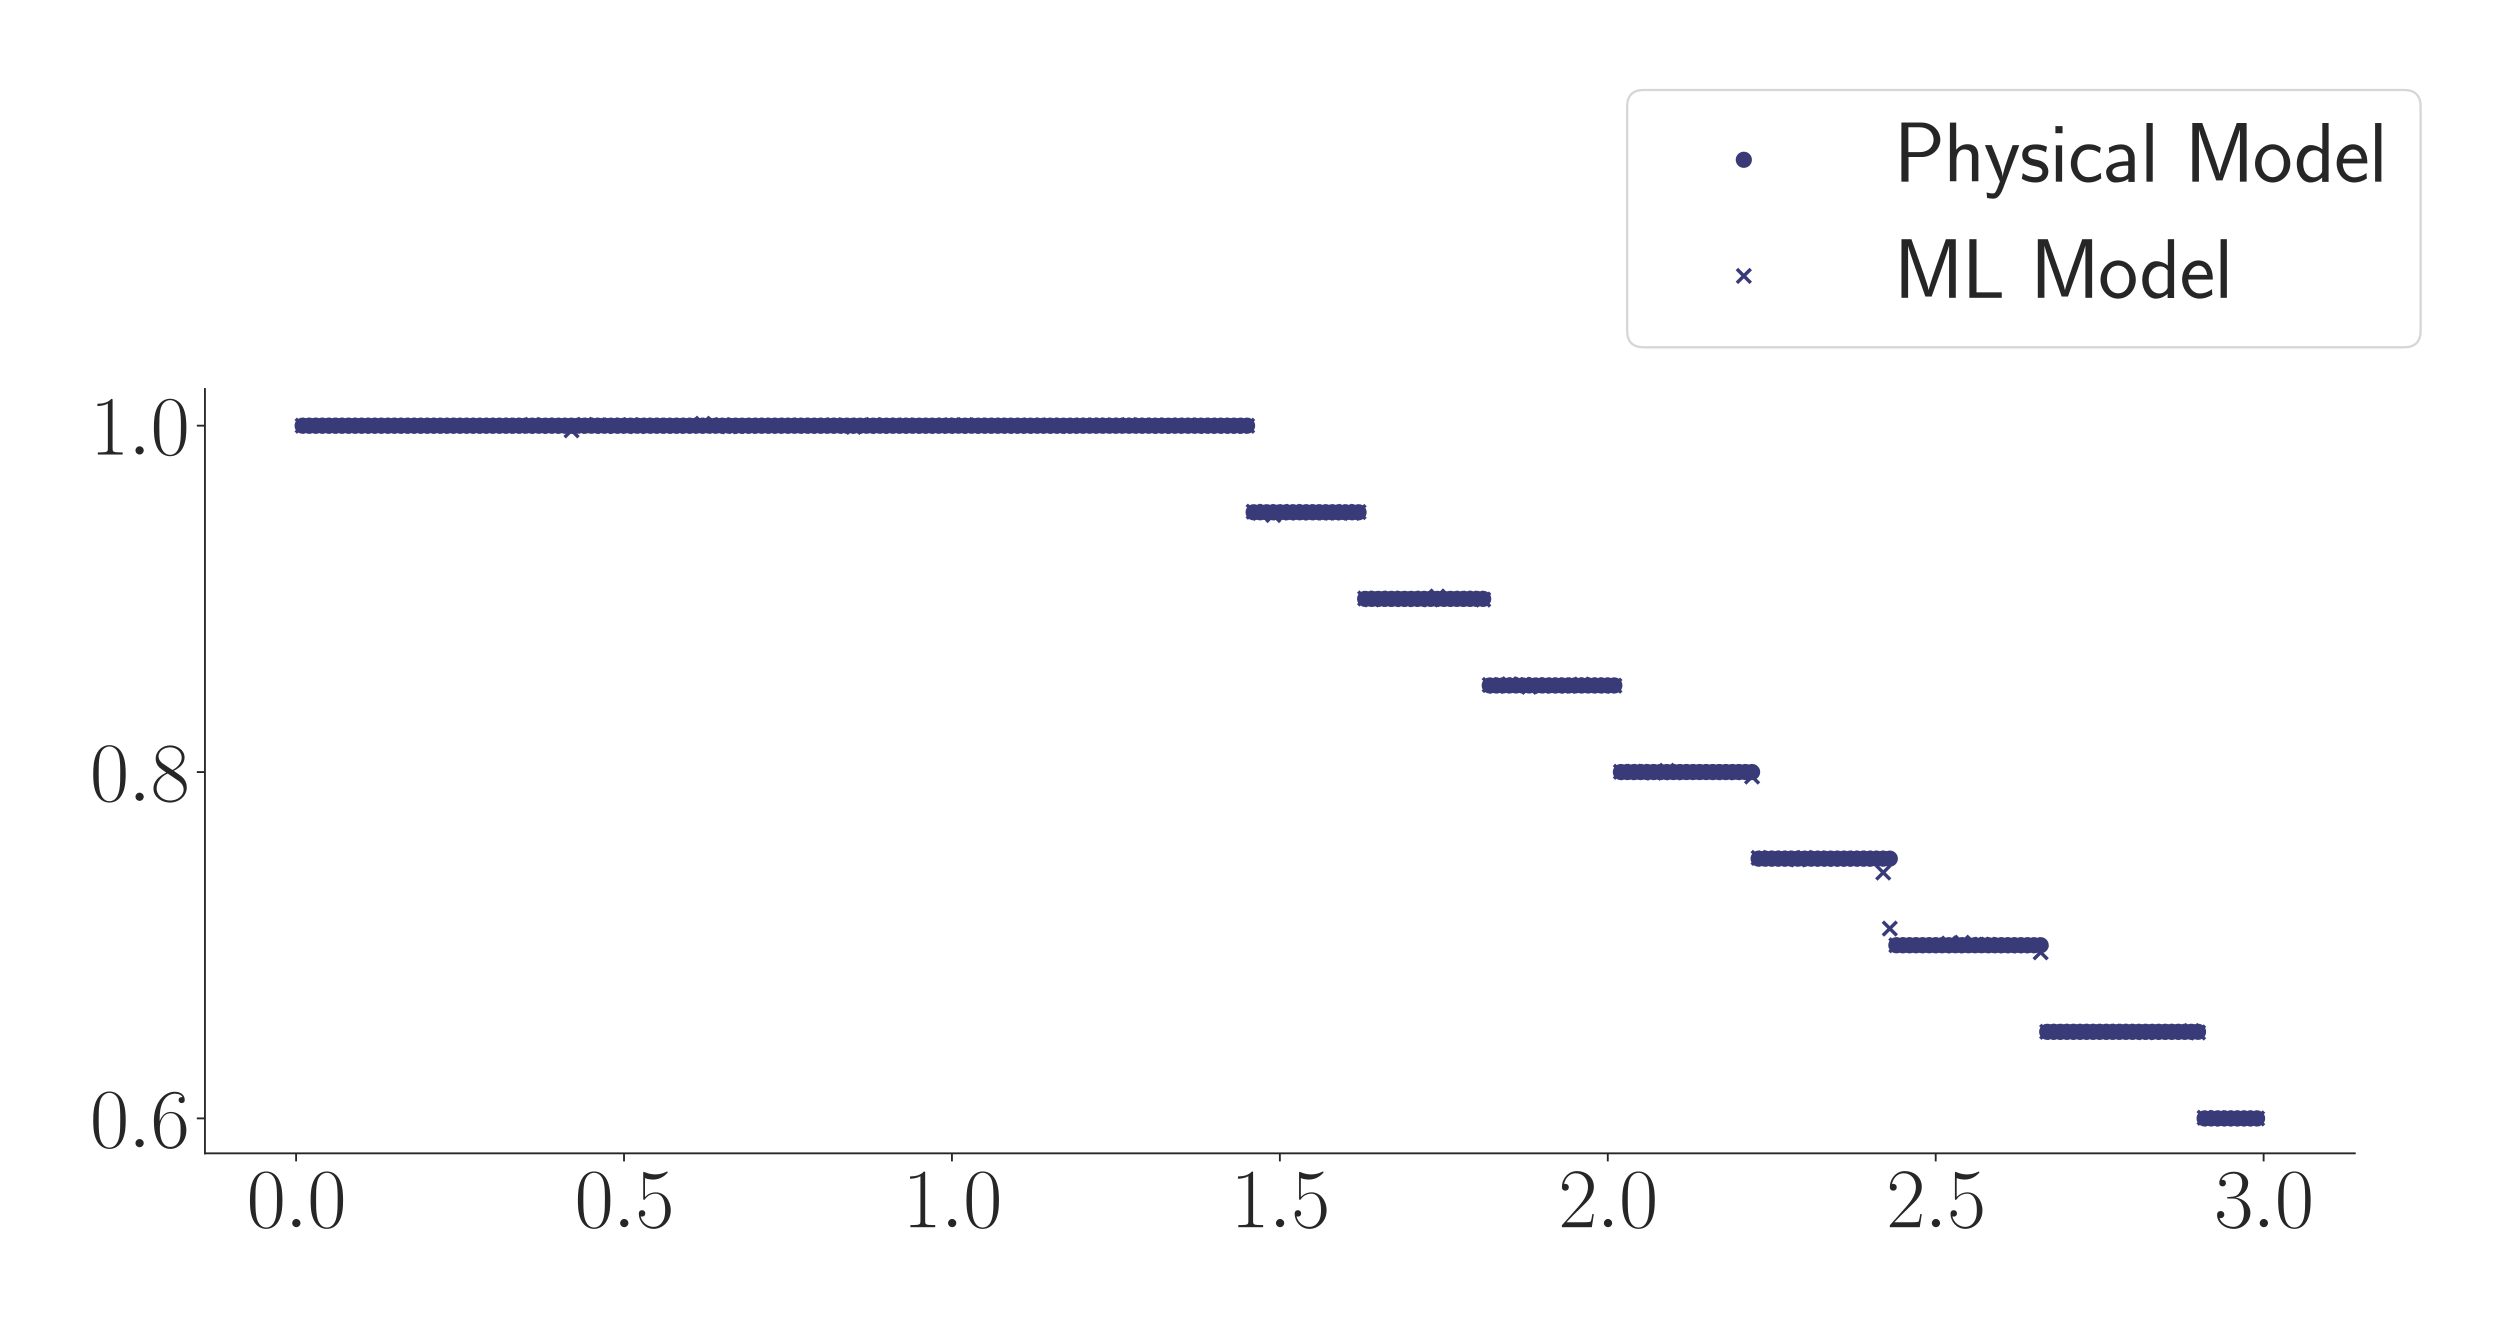 <?xml version="1.0" encoding="utf-8" standalone="no"?>
<!DOCTYPE svg PUBLIC "-//W3C//DTD SVG 1.1//EN"
  "http://www.w3.org/Graphics/SVG/1.1/DTD/svg11.dtd">
<svg xmlns:xlink="http://www.w3.org/1999/xlink" width="1080pt" height="576pt" viewBox="0 0 1080 576" xmlns="http://www.w3.org/2000/svg" version="1.1">
 <defs>
  <style type="text/css">*{stroke-linejoin: round; stroke-linecap: butt}</style>
 </defs>
 <g id="figure_1">
  <g id="patch_1">
   <path d="M 0 576 
L 1080 576 
L 1080 0 
L 0 0 
z
" style="fill: #ffffff"/>
  </g>
  <g id="axes_1">
   <g id="patch_2">
    <path d="M 88.532 498.237 
L 1017.27 498.237 
L 1017.27 168.032 
L 88.532 168.032 
z
" style="fill: #ffffff"/>
   </g>
   <g id="matplotlib.axis_1">
    <g id="xtick_1">
     <g id="line2d_1">
      <defs>
       <path id="mdf742d9369" d="M 0 0 
L 0 3.5 
" style="stroke: #262626; stroke-width: 0.8"/>
      </defs>
      <g>
       <use xlink:href="#mdf742d9369" x="127.914" y="498.237" style="fill: #262626; stroke: #262626; stroke-width: 0.8"/>
      </g>
     </g>
     <g id="text_1">
      <!-- $\mathdefault{0.0}$ -->
      <g style="fill: #262626" transform="translate(106.588 530.144) scale(0.36 -0.36)">
       <defs>
        <path id="CMR17-30" d="M 2688 2025 
C 2688 2416 2682 3080 2413 3591 
C 2176 4039 1798 4198 1466 4198 
C 1158 4198 768 4058 525 3597 
C 269 3118 243 2524 243 2025 
C 243 1661 250 1106 448 619 
C 723 -39 1216 -128 1466 -128 
C 1760 -128 2208 -7 2470 600 
C 2662 1042 2688 1559 2688 2025 
z
M 1466 -26 
C 1056 -26 813 325 723 812 
C 653 1188 653 1738 653 2096 
C 653 2588 653 2997 736 3387 
C 858 3929 1216 4096 1466 4096 
C 1728 4096 2067 3923 2189 3400 
C 2272 3036 2278 2607 2278 2096 
C 2278 1680 2278 1169 2202 792 
C 2067 95 1690 -26 1466 -26 
z
" transform="scale(0.016)"/>
        <path id="CMMI12-3a" d="M 1178 307 
C 1178 492 1024 619 870 619 
C 685 619 557 466 557 313 
C 557 128 710 0 864 0 
C 1050 0 1178 153 1178 307 
z
" transform="scale(0.016)"/>
       </defs>
       <use xlink:href="#CMR17-30" transform="scale(0.996)"/>
       <use xlink:href="#CMMI12-3a" transform="translate(45.69 0) scale(0.996)"/>
       <use xlink:href="#CMR17-30" transform="translate(72.788 0) scale(0.996)"/>
      </g>
     </g>
    </g>
    <g id="xtick_2">
     <g id="line2d_2">
      <g>
       <use xlink:href="#mdf742d9369" x="269.577" y="498.237" style="fill: #262626; stroke: #262626; stroke-width: 0.8"/>
      </g>
     </g>
     <g id="text_2">
      <!-- $\mathdefault{0.5}$ -->
      <g style="fill: #262626" transform="translate(248.25 530.144) scale(0.36 -0.36)">
       <defs>
        <path id="CMR17-35" d="M 730 3692 
C 794 3666 1056 3584 1325 3584 
C 1920 3584 2246 3911 2432 4100 
C 2432 4157 2432 4192 2394 4192 
C 2387 4192 2374 4192 2323 4163 
C 2099 4058 1837 3973 1517 3973 
C 1325 3973 1037 3999 723 4139 
C 653 4171 640 4171 634 4171 
C 602 4171 595 4164 595 4037 
L 595 2203 
C 595 2089 595 2057 659 2057 
C 691 2057 704 2070 736 2114 
C 941 2401 1222 2522 1542 2522 
C 1766 2522 2246 2382 2246 1289 
C 2246 1085 2246 715 2054 421 
C 1894 159 1645 25 1370 25 
C 947 25 518 320 403 814 
C 429 807 480 795 506 795 
C 589 795 749 840 749 1038 
C 749 1210 627 1280 506 1280 
C 358 1280 262 1190 262 1011 
C 262 454 704 -128 1382 -128 
C 2042 -128 2669 440 2669 1264 
C 2669 2030 2170 2624 1549 2624 
C 1222 2624 947 2503 730 2274 
L 730 3692 
z
" transform="scale(0.016)"/>
       </defs>
       <use xlink:href="#CMR17-30" transform="scale(0.996)"/>
       <use xlink:href="#CMMI12-3a" transform="translate(45.69 0) scale(0.996)"/>
       <use xlink:href="#CMR17-35" transform="translate(72.788 0) scale(0.996)"/>
      </g>
     </g>
    </g>
    <g id="xtick_3">
     <g id="line2d_3">
      <g>
       <use xlink:href="#mdf742d9369" x="411.239" y="498.237" style="fill: #262626; stroke: #262626; stroke-width: 0.8"/>
      </g>
     </g>
     <g id="text_3">
      <!-- $\mathdefault{1.0}$ -->
      <g style="fill: #262626" transform="translate(389.913 530.144) scale(0.36 -0.36)">
       <defs>
        <path id="CMR17-31" d="M 1702 4058 
C 1702 4192 1696 4192 1606 4192 
C 1357 3916 979 3827 621 3827 
C 602 3827 570 3827 563 3808 
C 557 3795 557 3782 557 3648 
C 755 3648 1088 3686 1344 3839 
L 1344 461 
C 1344 236 1331 160 781 160 
L 589 160 
L 589 0 
C 896 0 1216 0 1523 0 
C 1830 0 2150 0 2458 0 
L 2458 160 
L 2266 160 
C 1715 160 1702 230 1702 458 
L 1702 4058 
z
" transform="scale(0.016)"/>
       </defs>
       <use xlink:href="#CMR17-31" transform="scale(0.996)"/>
       <use xlink:href="#CMMI12-3a" transform="translate(45.69 0) scale(0.996)"/>
       <use xlink:href="#CMR17-30" transform="translate(72.788 0) scale(0.996)"/>
      </g>
     </g>
    </g>
    <g id="xtick_4">
     <g id="line2d_4">
      <g>
       <use xlink:href="#mdf742d9369" x="552.901" y="498.237" style="fill: #262626; stroke: #262626; stroke-width: 0.8"/>
      </g>
     </g>
     <g id="text_4">
      <!-- $\mathdefault{1.5}$ -->
      <g style="fill: #262626" transform="translate(531.575 530.144) scale(0.36 -0.36)">
       <use xlink:href="#CMR17-31" transform="scale(0.996)"/>
       <use xlink:href="#CMMI12-3a" transform="translate(45.69 0) scale(0.996)"/>
       <use xlink:href="#CMR17-35" transform="translate(72.788 0) scale(0.996)"/>
      </g>
     </g>
    </g>
    <g id="xtick_5">
     <g id="line2d_5">
      <g>
       <use xlink:href="#mdf742d9369" x="694.563" y="498.237" style="fill: #262626; stroke: #262626; stroke-width: 0.8"/>
      </g>
     </g>
     <g id="text_5">
      <!-- $\mathdefault{2.0}$ -->
      <g style="fill: #262626" transform="translate(673.237 530.144) scale(0.36 -0.36)">
       <defs>
        <path id="CMR17-32" d="M 2669 989 
L 2554 989 
C 2490 536 2438 459 2413 420 
C 2381 369 1920 369 1830 369 
L 602 369 
C 832 619 1280 1072 1824 1597 
C 2214 1967 2669 2402 2669 3035 
C 2669 3790 2067 4224 1395 4224 
C 691 4224 262 3604 262 3030 
C 262 2780 448 2748 525 2748 
C 589 2748 781 2787 781 3010 
C 781 3207 614 3264 525 3264 
C 486 3264 448 3258 422 3245 
C 544 3790 915 4058 1306 4058 
C 1862 4058 2227 3617 2227 3035 
C 2227 2479 1901 2000 1536 1584 
L 262 146 
L 262 0 
L 2515 0 
L 2669 989 
z
" transform="scale(0.016)"/>
       </defs>
       <use xlink:href="#CMR17-32" transform="scale(0.996)"/>
       <use xlink:href="#CMMI12-3a" transform="translate(45.69 0) scale(0.996)"/>
       <use xlink:href="#CMR17-30" transform="translate(72.788 0) scale(0.996)"/>
      </g>
     </g>
    </g>
    <g id="xtick_6">
     <g id="line2d_6">
      <g>
       <use xlink:href="#mdf742d9369" x="836.226" y="498.237" style="fill: #262626; stroke: #262626; stroke-width: 0.8"/>
      </g>
     </g>
     <g id="text_6">
      <!-- $\mathdefault{2.5}$ -->
      <g style="fill: #262626" transform="translate(814.9 530.144) scale(0.36 -0.36)">
       <use xlink:href="#CMR17-32" transform="scale(0.996)"/>
       <use xlink:href="#CMMI12-3a" transform="translate(45.69 0) scale(0.996)"/>
       <use xlink:href="#CMR17-35" transform="translate(72.788 0) scale(0.996)"/>
      </g>
     </g>
    </g>
    <g id="xtick_7">
     <g id="line2d_7">
      <g>
       <use xlink:href="#mdf742d9369" x="977.888" y="498.237" style="fill: #262626; stroke: #262626; stroke-width: 0.8"/>
      </g>
     </g>
     <g id="text_7">
      <!-- $\mathdefault{3.0}$ -->
      <g style="fill: #262626" transform="translate(956.562 530.144) scale(0.36 -0.36)">
       <defs>
        <path id="CMR17-33" d="M 1414 2157 
C 1984 2157 2234 1662 2234 1090 
C 2234 320 1824 25 1453 25 
C 1114 25 563 194 390 693 
C 422 680 454 680 486 680 
C 640 680 755 782 755 948 
C 755 1133 614 1216 486 1216 
C 378 1216 211 1165 211 926 
C 211 335 787 -128 1466 -128 
C 2176 -128 2720 430 2720 1085 
C 2720 1707 2208 2157 1600 2227 
C 2086 2328 2554 2756 2554 3329 
C 2554 3820 2048 4179 1472 4179 
C 890 4179 378 3829 378 3329 
C 378 3110 544 3072 627 3072 
C 762 3072 877 3155 877 3321 
C 877 3486 762 3569 627 3569 
C 602 3569 570 3569 544 3557 
C 730 3959 1235 4032 1459 4032 
C 1683 4032 2106 3925 2106 3320 
C 2106 3143 2080 2828 1862 2550 
C 1670 2304 1453 2304 1242 2284 
C 1210 2284 1062 2269 1037 2269 
C 992 2263 966 2257 966 2208 
C 966 2163 973 2157 1101 2157 
L 1414 2157 
z
" transform="scale(0.016)"/>
       </defs>
       <use xlink:href="#CMR17-33" transform="scale(0.996)"/>
       <use xlink:href="#CMMI12-3a" transform="translate(45.69 0) scale(0.996)"/>
       <use xlink:href="#CMR17-30" transform="translate(72.788 0) scale(0.996)"/>
      </g>
     </g>
    </g>
   </g>
   <g id="matplotlib.axis_2">
    <g id="ytick_1">
     <g id="line2d_8">
      <defs>
       <path id="m3627f2ffbc" d="M 0 0 
L -3.5 0 
" style="stroke: #262626; stroke-width: 0.8"/>
      </defs>
      <g>
       <use xlink:href="#m3627f2ffbc" x="88.532" y="483.154" style="fill: #262626; stroke: #262626; stroke-width: 0.8"/>
      </g>
     </g>
     <g id="text_8">
      <!-- $\mathdefault{0.6}$ -->
      <g style="fill: #262626" transform="translate(38.88 495.607) scale(0.36 -0.36)">
       <defs>
        <path id="CMR17-36" d="M 678 2176 
C 678 3690 1395 4032 1811 4032 
C 1946 4032 2272 4009 2400 3776 
C 2298 3776 2106 3776 2106 3553 
C 2106 3381 2246 3323 2336 3323 
C 2394 3323 2566 3348 2566 3560 
C 2566 3954 2246 4179 1805 4179 
C 1043 4179 243 3390 243 1984 
C 243 253 966 -128 1478 -128 
C 2099 -128 2688 427 2688 1283 
C 2688 2081 2170 2662 1517 2662 
C 1126 2662 838 2407 678 1960 
L 678 2176 
z
M 1478 25 
C 691 25 691 1200 691 1436 
C 691 1896 909 2560 1504 2560 
C 1613 2560 1926 2560 2138 2120 
C 2253 1870 2253 1609 2253 1289 
C 2253 944 2253 690 2118 434 
C 1978 171 1773 25 1478 25 
z
" transform="scale(0.016)"/>
       </defs>
       <use xlink:href="#CMR17-30" transform="scale(0.996)"/>
       <use xlink:href="#CMMI12-3a" transform="translate(45.69 0) scale(0.996)"/>
       <use xlink:href="#CMR17-36" transform="translate(72.788 0) scale(0.996)"/>
      </g>
     </g>
    </g>
    <g id="ytick_2">
     <g id="line2d_9">
      <g>
       <use xlink:href="#m3627f2ffbc" x="88.532" y="333.525" style="fill: #262626; stroke: #262626; stroke-width: 0.8"/>
      </g>
     </g>
     <g id="text_9">
      <!-- $\mathdefault{0.8}$ -->
      <g style="fill: #262626" transform="translate(38.88 345.979) scale(0.36 -0.36)">
       <defs>
        <path id="CMR17-38" d="M 1741 2264 
C 2144 2467 2554 2773 2554 3263 
C 2554 3841 1990 4179 1472 4179 
C 890 4179 378 3759 378 3180 
C 378 3021 416 2747 666 2505 
C 730 2442 998 2251 1171 2130 
C 883 1983 211 1634 211 934 
C 211 279 838 -128 1459 -128 
C 2144 -128 2720 362 2720 1010 
C 2720 1590 2330 1857 2074 2029 
L 1741 2264 
z
M 902 2822 
C 851 2854 595 3051 595 3351 
C 595 3739 998 4032 1459 4032 
C 1965 4032 2336 3676 2336 3262 
C 2336 2669 1670 2331 1638 2331 
C 1632 2331 1626 2331 1574 2370 
L 902 2822 
z
M 2080 1519 
C 2176 1449 2483 1240 2483 851 
C 2483 381 2010 25 1472 25 
C 890 25 448 438 448 940 
C 448 1443 838 1862 1280 2060 
L 2080 1519 
z
" transform="scale(0.016)"/>
       </defs>
       <use xlink:href="#CMR17-30" transform="scale(0.996)"/>
       <use xlink:href="#CMMI12-3a" transform="translate(45.69 0) scale(0.996)"/>
       <use xlink:href="#CMR17-38" transform="translate(72.788 0) scale(0.996)"/>
      </g>
     </g>
    </g>
    <g id="ytick_3">
     <g id="line2d_10">
      <g>
       <use xlink:href="#m3627f2ffbc" x="88.532" y="183.897" style="fill: #262626; stroke: #262626; stroke-width: 0.8"/>
      </g>
     </g>
     <g id="text_10">
      <!-- $\mathdefault{1.0}$ -->
      <g style="fill: #262626" transform="translate(38.88 196.35) scale(0.36 -0.36)">
       <use xlink:href="#CMR17-31" transform="scale(0.996)"/>
       <use xlink:href="#CMMI12-3a" transform="translate(45.69 0) scale(0.996)"/>
       <use xlink:href="#CMR17-30" transform="translate(72.788 0) scale(0.996)"/>
      </g>
     </g>
    </g>
   </g>
   <g id="PathCollection_1">
    <defs>
     <path id="me8a774d652" d="M 0 3 
C 0.796 3 1.559 2.684 2.121 2.121 
C 2.684 1.559 3 0.796 3 0 
C 3 -0.796 2.684 -1.559 2.121 -2.121 
C 1.559 -2.684 0.796 -3 0 -3 
C -0.796 -3 -1.559 -2.684 -2.121 -2.121 
C -2.684 -1.559 -3 -0.796 -3 0 
C -3 0.796 -2.684 1.559 -2.121 2.121 
C -1.559 2.684 -0.796 3 0 3 
z
" style="stroke: #393b79"/>
    </defs>
    <g clip-path="url(#p4bf94643e0)">
     <use xlink:href="#me8a774d652" x="130.747" y="183.897" style="fill: #393b79; stroke: #393b79"/>
     <use xlink:href="#me8a774d652" x="133.581" y="183.897" style="fill: #393b79; stroke: #393b79"/>
     <use xlink:href="#me8a774d652" x="136.414" y="183.897" style="fill: #393b79; stroke: #393b79"/>
     <use xlink:href="#me8a774d652" x="139.247" y="183.897" style="fill: #393b79; stroke: #393b79"/>
     <use xlink:href="#me8a774d652" x="142.08" y="183.897" style="fill: #393b79; stroke: #393b79"/>
     <use xlink:href="#me8a774d652" x="144.914" y="183.897" style="fill: #393b79; stroke: #393b79"/>
     <use xlink:href="#me8a774d652" x="147.747" y="183.897" style="fill: #393b79; stroke: #393b79"/>
     <use xlink:href="#me8a774d652" x="150.58" y="183.897" style="fill: #393b79; stroke: #393b79"/>
     <use xlink:href="#me8a774d652" x="153.413" y="183.897" style="fill: #393b79; stroke: #393b79"/>
     <use xlink:href="#me8a774d652" x="156.247" y="183.897" style="fill: #393b79; stroke: #393b79"/>
     <use xlink:href="#me8a774d652" x="159.08" y="183.897" style="fill: #393b79; stroke: #393b79"/>
     <use xlink:href="#me8a774d652" x="161.913" y="183.897" style="fill: #393b79; stroke: #393b79"/>
     <use xlink:href="#me8a774d652" x="164.746" y="183.897" style="fill: #393b79; stroke: #393b79"/>
     <use xlink:href="#me8a774d652" x="167.58" y="183.897" style="fill: #393b79; stroke: #393b79"/>
     <use xlink:href="#me8a774d652" x="170.413" y="183.897" style="fill: #393b79; stroke: #393b79"/>
     <use xlink:href="#me8a774d652" x="173.246" y="183.897" style="fill: #393b79; stroke: #393b79"/>
     <use xlink:href="#me8a774d652" x="176.079" y="183.897" style="fill: #393b79; stroke: #393b79"/>
     <use xlink:href="#me8a774d652" x="178.913" y="183.897" style="fill: #393b79; stroke: #393b79"/>
     <use xlink:href="#me8a774d652" x="181.746" y="183.897" style="fill: #393b79; stroke: #393b79"/>
     <use xlink:href="#me8a774d652" x="184.579" y="183.897" style="fill: #393b79; stroke: #393b79"/>
     <use xlink:href="#me8a774d652" x="187.412" y="183.897" style="fill: #393b79; stroke: #393b79"/>
     <use xlink:href="#me8a774d652" x="190.246" y="183.897" style="fill: #393b79; stroke: #393b79"/>
     <use xlink:href="#me8a774d652" x="193.079" y="183.897" style="fill: #393b79; stroke: #393b79"/>
     <use xlink:href="#me8a774d652" x="195.912" y="183.897" style="fill: #393b79; stroke: #393b79"/>
     <use xlink:href="#me8a774d652" x="198.745" y="183.897" style="fill: #393b79; stroke: #393b79"/>
     <use xlink:href="#me8a774d652" x="201.579" y="183.897" style="fill: #393b79; stroke: #393b79"/>
     <use xlink:href="#me8a774d652" x="204.412" y="183.897" style="fill: #393b79; stroke: #393b79"/>
     <use xlink:href="#me8a774d652" x="207.245" y="183.897" style="fill: #393b79; stroke: #393b79"/>
     <use xlink:href="#me8a774d652" x="210.078" y="183.897" style="fill: #393b79; stroke: #393b79"/>
     <use xlink:href="#me8a774d652" x="212.912" y="183.897" style="fill: #393b79; stroke: #393b79"/>
     <use xlink:href="#me8a774d652" x="215.745" y="183.897" style="fill: #393b79; stroke: #393b79"/>
     <use xlink:href="#me8a774d652" x="218.578" y="183.897" style="fill: #393b79; stroke: #393b79"/>
     <use xlink:href="#me8a774d652" x="221.411" y="183.897" style="fill: #393b79; stroke: #393b79"/>
     <use xlink:href="#me8a774d652" x="224.245" y="183.897" style="fill: #393b79; stroke: #393b79"/>
     <use xlink:href="#me8a774d652" x="227.078" y="183.897" style="fill: #393b79; stroke: #393b79"/>
     <use xlink:href="#me8a774d652" x="229.911" y="183.897" style="fill: #393b79; stroke: #393b79"/>
     <use xlink:href="#me8a774d652" x="232.744" y="183.897" style="fill: #393b79; stroke: #393b79"/>
     <use xlink:href="#me8a774d652" x="235.578" y="183.897" style="fill: #393b79; stroke: #393b79"/>
     <use xlink:href="#me8a774d652" x="238.411" y="183.897" style="fill: #393b79; stroke: #393b79"/>
     <use xlink:href="#me8a774d652" x="241.244" y="183.897" style="fill: #393b79; stroke: #393b79"/>
     <use xlink:href="#me8a774d652" x="244.077" y="183.897" style="fill: #393b79; stroke: #393b79"/>
     <use xlink:href="#me8a774d652" x="246.911" y="183.897" style="fill: #393b79; stroke: #393b79"/>
     <use xlink:href="#me8a774d652" x="249.744" y="183.897" style="fill: #393b79; stroke: #393b79"/>
     <use xlink:href="#me8a774d652" x="252.577" y="183.897" style="fill: #393b79; stroke: #393b79"/>
     <use xlink:href="#me8a774d652" x="255.41" y="183.897" style="fill: #393b79; stroke: #393b79"/>
     <use xlink:href="#me8a774d652" x="258.244" y="183.897" style="fill: #393b79; stroke: #393b79"/>
     <use xlink:href="#me8a774d652" x="261.077" y="183.897" style="fill: #393b79; stroke: #393b79"/>
     <use xlink:href="#me8a774d652" x="263.91" y="183.897" style="fill: #393b79; stroke: #393b79"/>
     <use xlink:href="#me8a774d652" x="266.743" y="183.897" style="fill: #393b79; stroke: #393b79"/>
     <use xlink:href="#me8a774d652" x="269.577" y="183.897" style="fill: #393b79; stroke: #393b79"/>
     <use xlink:href="#me8a774d652" x="272.41" y="183.897" style="fill: #393b79; stroke: #393b79"/>
     <use xlink:href="#me8a774d652" x="275.243" y="183.897" style="fill: #393b79; stroke: #393b79"/>
     <use xlink:href="#me8a774d652" x="278.076" y="183.897" style="fill: #393b79; stroke: #393b79"/>
     <use xlink:href="#me8a774d652" x="280.909" y="183.897" style="fill: #393b79; stroke: #393b79"/>
     <use xlink:href="#me8a774d652" x="283.743" y="183.897" style="fill: #393b79; stroke: #393b79"/>
     <use xlink:href="#me8a774d652" x="286.576" y="183.897" style="fill: #393b79; stroke: #393b79"/>
     <use xlink:href="#me8a774d652" x="289.409" y="183.897" style="fill: #393b79; stroke: #393b79"/>
     <use xlink:href="#me8a774d652" x="292.242" y="183.897" style="fill: #393b79; stroke: #393b79"/>
     <use xlink:href="#me8a774d652" x="295.076" y="183.897" style="fill: #393b79; stroke: #393b79"/>
     <use xlink:href="#me8a774d652" x="297.909" y="183.897" style="fill: #393b79; stroke: #393b79"/>
     <use xlink:href="#me8a774d652" x="300.742" y="183.897" style="fill: #393b79; stroke: #393b79"/>
     <use xlink:href="#me8a774d652" x="303.575" y="183.897" style="fill: #393b79; stroke: #393b79"/>
     <use xlink:href="#me8a774d652" x="306.409" y="183.897" style="fill: #393b79; stroke: #393b79"/>
     <use xlink:href="#me8a774d652" x="309.242" y="183.897" style="fill: #393b79; stroke: #393b79"/>
     <use xlink:href="#me8a774d652" x="312.075" y="183.897" style="fill: #393b79; stroke: #393b79"/>
     <use xlink:href="#me8a774d652" x="314.908" y="183.897" style="fill: #393b79; stroke: #393b79"/>
     <use xlink:href="#me8a774d652" x="317.742" y="183.897" style="fill: #393b79; stroke: #393b79"/>
     <use xlink:href="#me8a774d652" x="320.575" y="183.897" style="fill: #393b79; stroke: #393b79"/>
     <use xlink:href="#me8a774d652" x="323.408" y="183.897" style="fill: #393b79; stroke: #393b79"/>
     <use xlink:href="#me8a774d652" x="326.241" y="183.897" style="fill: #393b79; stroke: #393b79"/>
     <use xlink:href="#me8a774d652" x="329.075" y="183.897" style="fill: #393b79; stroke: #393b79"/>
     <use xlink:href="#me8a774d652" x="331.908" y="183.897" style="fill: #393b79; stroke: #393b79"/>
     <use xlink:href="#me8a774d652" x="334.741" y="183.897" style="fill: #393b79; stroke: #393b79"/>
     <use xlink:href="#me8a774d652" x="337.574" y="183.897" style="fill: #393b79; stroke: #393b79"/>
     <use xlink:href="#me8a774d652" x="340.408" y="183.897" style="fill: #393b79; stroke: #393b79"/>
     <use xlink:href="#me8a774d652" x="343.241" y="183.897" style="fill: #393b79; stroke: #393b79"/>
     <use xlink:href="#me8a774d652" x="346.074" y="183.897" style="fill: #393b79; stroke: #393b79"/>
     <use xlink:href="#me8a774d652" x="348.907" y="183.897" style="fill: #393b79; stroke: #393b79"/>
     <use xlink:href="#me8a774d652" x="351.741" y="183.897" style="fill: #393b79; stroke: #393b79"/>
     <use xlink:href="#me8a774d652" x="354.574" y="183.897" style="fill: #393b79; stroke: #393b79"/>
     <use xlink:href="#me8a774d652" x="357.407" y="183.897" style="fill: #393b79; stroke: #393b79"/>
     <use xlink:href="#me8a774d652" x="360.24" y="183.897" style="fill: #393b79; stroke: #393b79"/>
     <use xlink:href="#me8a774d652" x="363.074" y="183.897" style="fill: #393b79; stroke: #393b79"/>
     <use xlink:href="#me8a774d652" x="365.907" y="183.897" style="fill: #393b79; stroke: #393b79"/>
     <use xlink:href="#me8a774d652" x="368.74" y="183.897" style="fill: #393b79; stroke: #393b79"/>
     <use xlink:href="#me8a774d652" x="371.573" y="183.897" style="fill: #393b79; stroke: #393b79"/>
     <use xlink:href="#me8a774d652" x="374.407" y="183.897" style="fill: #393b79; stroke: #393b79"/>
     <use xlink:href="#me8a774d652" x="377.24" y="183.897" style="fill: #393b79; stroke: #393b79"/>
     <use xlink:href="#me8a774d652" x="380.073" y="183.897" style="fill: #393b79; stroke: #393b79"/>
     <use xlink:href="#me8a774d652" x="382.906" y="183.897" style="fill: #393b79; stroke: #393b79"/>
     <use xlink:href="#me8a774d652" x="385.74" y="183.897" style="fill: #393b79; stroke: #393b79"/>
     <use xlink:href="#me8a774d652" x="388.573" y="183.897" style="fill: #393b79; stroke: #393b79"/>
     <use xlink:href="#me8a774d652" x="391.406" y="183.897" style="fill: #393b79; stroke: #393b79"/>
     <use xlink:href="#me8a774d652" x="394.239" y="183.897" style="fill: #393b79; stroke: #393b79"/>
     <use xlink:href="#me8a774d652" x="397.073" y="183.897" style="fill: #393b79; stroke: #393b79"/>
     <use xlink:href="#me8a774d652" x="399.906" y="183.897" style="fill: #393b79; stroke: #393b79"/>
     <use xlink:href="#me8a774d652" x="402.739" y="183.897" style="fill: #393b79; stroke: #393b79"/>
     <use xlink:href="#me8a774d652" x="405.572" y="183.897" style="fill: #393b79; stroke: #393b79"/>
     <use xlink:href="#me8a774d652" x="408.406" y="183.897" style="fill: #393b79; stroke: #393b79"/>
     <use xlink:href="#me8a774d652" x="411.239" y="183.897" style="fill: #393b79; stroke: #393b79"/>
     <use xlink:href="#me8a774d652" x="414.072" y="183.897" style="fill: #393b79; stroke: #393b79"/>
     <use xlink:href="#me8a774d652" x="416.905" y="183.897" style="fill: #393b79; stroke: #393b79"/>
     <use xlink:href="#me8a774d652" x="419.739" y="183.897" style="fill: #393b79; stroke: #393b79"/>
     <use xlink:href="#me8a774d652" x="422.572" y="183.897" style="fill: #393b79; stroke: #393b79"/>
     <use xlink:href="#me8a774d652" x="425.405" y="183.897" style="fill: #393b79; stroke: #393b79"/>
     <use xlink:href="#me8a774d652" x="428.238" y="183.897" style="fill: #393b79; stroke: #393b79"/>
     <use xlink:href="#me8a774d652" x="431.072" y="183.897" style="fill: #393b79; stroke: #393b79"/>
     <use xlink:href="#me8a774d652" x="433.905" y="183.897" style="fill: #393b79; stroke: #393b79"/>
     <use xlink:href="#me8a774d652" x="436.738" y="183.897" style="fill: #393b79; stroke: #393b79"/>
     <use xlink:href="#me8a774d652" x="439.571" y="183.897" style="fill: #393b79; stroke: #393b79"/>
     <use xlink:href="#me8a774d652" x="442.404" y="183.897" style="fill: #393b79; stroke: #393b79"/>
     <use xlink:href="#me8a774d652" x="445.238" y="183.897" style="fill: #393b79; stroke: #393b79"/>
     <use xlink:href="#me8a774d652" x="448.071" y="183.897" style="fill: #393b79; stroke: #393b79"/>
     <use xlink:href="#me8a774d652" x="450.904" y="183.897" style="fill: #393b79; stroke: #393b79"/>
     <use xlink:href="#me8a774d652" x="453.737" y="183.897" style="fill: #393b79; stroke: #393b79"/>
     <use xlink:href="#me8a774d652" x="456.571" y="183.897" style="fill: #393b79; stroke: #393b79"/>
     <use xlink:href="#me8a774d652" x="459.404" y="183.897" style="fill: #393b79; stroke: #393b79"/>
     <use xlink:href="#me8a774d652" x="462.237" y="183.897" style="fill: #393b79; stroke: #393b79"/>
     <use xlink:href="#me8a774d652" x="465.07" y="183.897" style="fill: #393b79; stroke: #393b79"/>
     <use xlink:href="#me8a774d652" x="467.904" y="183.897" style="fill: #393b79; stroke: #393b79"/>
     <use xlink:href="#me8a774d652" x="470.737" y="183.897" style="fill: #393b79; stroke: #393b79"/>
     <use xlink:href="#me8a774d652" x="473.57" y="183.897" style="fill: #393b79; stroke: #393b79"/>
     <use xlink:href="#me8a774d652" x="476.403" y="183.897" style="fill: #393b79; stroke: #393b79"/>
     <use xlink:href="#me8a774d652" x="479.237" y="183.897" style="fill: #393b79; stroke: #393b79"/>
     <use xlink:href="#me8a774d652" x="482.07" y="183.897" style="fill: #393b79; stroke: #393b79"/>
     <use xlink:href="#me8a774d652" x="484.903" y="183.897" style="fill: #393b79; stroke: #393b79"/>
     <use xlink:href="#me8a774d652" x="487.736" y="183.897" style="fill: #393b79; stroke: #393b79"/>
     <use xlink:href="#me8a774d652" x="490.57" y="183.897" style="fill: #393b79; stroke: #393b79"/>
     <use xlink:href="#me8a774d652" x="493.403" y="183.897" style="fill: #393b79; stroke: #393b79"/>
     <use xlink:href="#me8a774d652" x="496.236" y="183.897" style="fill: #393b79; stroke: #393b79"/>
     <use xlink:href="#me8a774d652" x="499.069" y="183.897" style="fill: #393b79; stroke: #393b79"/>
     <use xlink:href="#me8a774d652" x="501.903" y="183.897" style="fill: #393b79; stroke: #393b79"/>
     <use xlink:href="#me8a774d652" x="504.736" y="183.897" style="fill: #393b79; stroke: #393b79"/>
     <use xlink:href="#me8a774d652" x="507.569" y="183.897" style="fill: #393b79; stroke: #393b79"/>
     <use xlink:href="#me8a774d652" x="510.402" y="183.897" style="fill: #393b79; stroke: #393b79"/>
     <use xlink:href="#me8a774d652" x="513.236" y="183.897" style="fill: #393b79; stroke: #393b79"/>
     <use xlink:href="#me8a774d652" x="516.069" y="183.897" style="fill: #393b79; stroke: #393b79"/>
     <use xlink:href="#me8a774d652" x="518.902" y="183.897" style="fill: #393b79; stroke: #393b79"/>
     <use xlink:href="#me8a774d652" x="521.735" y="183.897" style="fill: #393b79; stroke: #393b79"/>
     <use xlink:href="#me8a774d652" x="524.569" y="183.897" style="fill: #393b79; stroke: #393b79"/>
     <use xlink:href="#me8a774d652" x="527.402" y="183.897" style="fill: #393b79; stroke: #393b79"/>
     <use xlink:href="#me8a774d652" x="530.235" y="183.897" style="fill: #393b79; stroke: #393b79"/>
     <use xlink:href="#me8a774d652" x="533.068" y="183.897" style="fill: #393b79; stroke: #393b79"/>
     <use xlink:href="#me8a774d652" x="535.902" y="183.897" style="fill: #393b79; stroke: #393b79"/>
     <use xlink:href="#me8a774d652" x="538.735" y="183.897" style="fill: #393b79; stroke: #393b79"/>
     <use xlink:href="#me8a774d652" x="541.568" y="221.304" style="fill: #393b79; stroke: #393b79"/>
     <use xlink:href="#me8a774d652" x="544.401" y="221.304" style="fill: #393b79; stroke: #393b79"/>
     <use xlink:href="#me8a774d652" x="547.235" y="221.304" style="fill: #393b79; stroke: #393b79"/>
     <use xlink:href="#me8a774d652" x="550.068" y="221.304" style="fill: #393b79; stroke: #393b79"/>
     <use xlink:href="#me8a774d652" x="552.901" y="221.304" style="fill: #393b79; stroke: #393b79"/>
     <use xlink:href="#me8a774d652" x="555.734" y="221.304" style="fill: #393b79; stroke: #393b79"/>
     <use xlink:href="#me8a774d652" x="558.568" y="221.304" style="fill: #393b79; stroke: #393b79"/>
     <use xlink:href="#me8a774d652" x="561.401" y="221.304" style="fill: #393b79; stroke: #393b79"/>
     <use xlink:href="#me8a774d652" x="564.234" y="221.304" style="fill: #393b79; stroke: #393b79"/>
     <use xlink:href="#me8a774d652" x="567.067" y="221.304" style="fill: #393b79; stroke: #393b79"/>
     <use xlink:href="#me8a774d652" x="569.901" y="221.304" style="fill: #393b79; stroke: #393b79"/>
     <use xlink:href="#me8a774d652" x="572.734" y="221.304" style="fill: #393b79; stroke: #393b79"/>
     <use xlink:href="#me8a774d652" x="575.567" y="221.304" style="fill: #393b79; stroke: #393b79"/>
     <use xlink:href="#me8a774d652" x="578.4" y="221.304" style="fill: #393b79; stroke: #393b79"/>
     <use xlink:href="#me8a774d652" x="581.234" y="221.304" style="fill: #393b79; stroke: #393b79"/>
     <use xlink:href="#me8a774d652" x="584.067" y="221.304" style="fill: #393b79; stroke: #393b79"/>
     <use xlink:href="#me8a774d652" x="586.9" y="221.304" style="fill: #393b79; stroke: #393b79"/>
     <use xlink:href="#me8a774d652" x="589.733" y="258.711" style="fill: #393b79; stroke: #393b79"/>
     <use xlink:href="#me8a774d652" x="592.567" y="258.711" style="fill: #393b79; stroke: #393b79"/>
     <use xlink:href="#me8a774d652" x="595.4" y="258.711" style="fill: #393b79; stroke: #393b79"/>
     <use xlink:href="#me8a774d652" x="598.233" y="258.711" style="fill: #393b79; stroke: #393b79"/>
     <use xlink:href="#me8a774d652" x="601.066" y="258.711" style="fill: #393b79; stroke: #393b79"/>
     <use xlink:href="#me8a774d652" x="603.899" y="258.711" style="fill: #393b79; stroke: #393b79"/>
     <use xlink:href="#me8a774d652" x="606.733" y="258.711" style="fill: #393b79; stroke: #393b79"/>
     <use xlink:href="#me8a774d652" x="609.566" y="258.711" style="fill: #393b79; stroke: #393b79"/>
     <use xlink:href="#me8a774d652" x="612.399" y="258.711" style="fill: #393b79; stroke: #393b79"/>
     <use xlink:href="#me8a774d652" x="615.232" y="258.711" style="fill: #393b79; stroke: #393b79"/>
     <use xlink:href="#me8a774d652" x="618.066" y="258.711" style="fill: #393b79; stroke: #393b79"/>
     <use xlink:href="#me8a774d652" x="620.899" y="258.711" style="fill: #393b79; stroke: #393b79"/>
     <use xlink:href="#me8a774d652" x="623.732" y="258.711" style="fill: #393b79; stroke: #393b79"/>
     <use xlink:href="#me8a774d652" x="626.565" y="258.711" style="fill: #393b79; stroke: #393b79"/>
     <use xlink:href="#me8a774d652" x="629.399" y="258.711" style="fill: #393b79; stroke: #393b79"/>
     <use xlink:href="#me8a774d652" x="632.232" y="258.711" style="fill: #393b79; stroke: #393b79"/>
     <use xlink:href="#me8a774d652" x="635.065" y="258.711" style="fill: #393b79; stroke: #393b79"/>
     <use xlink:href="#me8a774d652" x="637.898" y="258.711" style="fill: #393b79; stroke: #393b79"/>
     <use xlink:href="#me8a774d652" x="640.732" y="258.711" style="fill: #393b79; stroke: #393b79"/>
     <use xlink:href="#me8a774d652" x="643.565" y="296.118" style="fill: #393b79; stroke: #393b79"/>
     <use xlink:href="#me8a774d652" x="646.398" y="296.118" style="fill: #393b79; stroke: #393b79"/>
     <use xlink:href="#me8a774d652" x="649.231" y="296.118" style="fill: #393b79; stroke: #393b79"/>
     <use xlink:href="#me8a774d652" x="652.065" y="296.118" style="fill: #393b79; stroke: #393b79"/>
     <use xlink:href="#me8a774d652" x="654.898" y="296.118" style="fill: #393b79; stroke: #393b79"/>
     <use xlink:href="#me8a774d652" x="657.731" y="296.118" style="fill: #393b79; stroke: #393b79"/>
     <use xlink:href="#me8a774d652" x="660.564" y="296.118" style="fill: #393b79; stroke: #393b79"/>
     <use xlink:href="#me8a774d652" x="663.398" y="296.118" style="fill: #393b79; stroke: #393b79"/>
     <use xlink:href="#me8a774d652" x="666.231" y="296.118" style="fill: #393b79; stroke: #393b79"/>
     <use xlink:href="#me8a774d652" x="669.064" y="296.118" style="fill: #393b79; stroke: #393b79"/>
     <use xlink:href="#me8a774d652" x="671.897" y="296.118" style="fill: #393b79; stroke: #393b79"/>
     <use xlink:href="#me8a774d652" x="674.731" y="296.118" style="fill: #393b79; stroke: #393b79"/>
     <use xlink:href="#me8a774d652" x="677.564" y="296.118" style="fill: #393b79; stroke: #393b79"/>
     <use xlink:href="#me8a774d652" x="680.397" y="296.118" style="fill: #393b79; stroke: #393b79"/>
     <use xlink:href="#me8a774d652" x="683.23" y="296.118" style="fill: #393b79; stroke: #393b79"/>
     <use xlink:href="#me8a774d652" x="686.064" y="296.118" style="fill: #393b79; stroke: #393b79"/>
     <use xlink:href="#me8a774d652" x="688.897" y="296.118" style="fill: #393b79; stroke: #393b79"/>
     <use xlink:href="#me8a774d652" x="691.73" y="296.118" style="fill: #393b79; stroke: #393b79"/>
     <use xlink:href="#me8a774d652" x="694.563" y="296.118" style="fill: #393b79; stroke: #393b79"/>
     <use xlink:href="#me8a774d652" x="697.397" y="296.118" style="fill: #393b79; stroke: #393b79"/>
     <use xlink:href="#me8a774d652" x="700.23" y="333.525" style="fill: #393b79; stroke: #393b79"/>
     <use xlink:href="#me8a774d652" x="703.063" y="333.525" style="fill: #393b79; stroke: #393b79"/>
     <use xlink:href="#me8a774d652" x="705.896" y="333.525" style="fill: #393b79; stroke: #393b79"/>
     <use xlink:href="#me8a774d652" x="708.73" y="333.525" style="fill: #393b79; stroke: #393b79"/>
     <use xlink:href="#me8a774d652" x="711.563" y="333.525" style="fill: #393b79; stroke: #393b79"/>
     <use xlink:href="#me8a774d652" x="714.396" y="333.525" style="fill: #393b79; stroke: #393b79"/>
     <use xlink:href="#me8a774d652" x="717.229" y="333.525" style="fill: #393b79; stroke: #393b79"/>
     <use xlink:href="#me8a774d652" x="720.063" y="333.525" style="fill: #393b79; stroke: #393b79"/>
     <use xlink:href="#me8a774d652" x="722.896" y="333.525" style="fill: #393b79; stroke: #393b79"/>
     <use xlink:href="#me8a774d652" x="725.729" y="333.525" style="fill: #393b79; stroke: #393b79"/>
     <use xlink:href="#me8a774d652" x="728.562" y="333.525" style="fill: #393b79; stroke: #393b79"/>
     <use xlink:href="#me8a774d652" x="731.396" y="333.525" style="fill: #393b79; stroke: #393b79"/>
     <use xlink:href="#me8a774d652" x="734.229" y="333.525" style="fill: #393b79; stroke: #393b79"/>
     <use xlink:href="#me8a774d652" x="737.062" y="333.525" style="fill: #393b79; stroke: #393b79"/>
     <use xlink:href="#me8a774d652" x="739.895" y="333.525" style="fill: #393b79; stroke: #393b79"/>
     <use xlink:href="#me8a774d652" x="742.729" y="333.525" style="fill: #393b79; stroke: #393b79"/>
     <use xlink:href="#me8a774d652" x="745.562" y="333.525" style="fill: #393b79; stroke: #393b79"/>
     <use xlink:href="#me8a774d652" x="748.395" y="333.525" style="fill: #393b79; stroke: #393b79"/>
     <use xlink:href="#me8a774d652" x="751.228" y="333.525" style="fill: #393b79; stroke: #393b79"/>
     <use xlink:href="#me8a774d652" x="754.061" y="333.525" style="fill: #393b79; stroke: #393b79"/>
     <use xlink:href="#me8a774d652" x="756.895" y="333.525" style="fill: #393b79; stroke: #393b79"/>
     <use xlink:href="#me8a774d652" x="759.728" y="370.933" style="fill: #393b79; stroke: #393b79"/>
     <use xlink:href="#me8a774d652" x="762.561" y="370.933" style="fill: #393b79; stroke: #393b79"/>
     <use xlink:href="#me8a774d652" x="765.394" y="370.933" style="fill: #393b79; stroke: #393b79"/>
     <use xlink:href="#me8a774d652" x="768.228" y="370.933" style="fill: #393b79; stroke: #393b79"/>
     <use xlink:href="#me8a774d652" x="771.061" y="370.933" style="fill: #393b79; stroke: #393b79"/>
     <use xlink:href="#me8a774d652" x="773.894" y="370.933" style="fill: #393b79; stroke: #393b79"/>
     <use xlink:href="#me8a774d652" x="776.727" y="370.933" style="fill: #393b79; stroke: #393b79"/>
     <use xlink:href="#me8a774d652" x="779.561" y="370.933" style="fill: #393b79; stroke: #393b79"/>
     <use xlink:href="#me8a774d652" x="782.394" y="370.933" style="fill: #393b79; stroke: #393b79"/>
     <use xlink:href="#me8a774d652" x="785.227" y="370.933" style="fill: #393b79; stroke: #393b79"/>
     <use xlink:href="#me8a774d652" x="788.06" y="370.933" style="fill: #393b79; stroke: #393b79"/>
     <use xlink:href="#me8a774d652" x="790.894" y="370.933" style="fill: #393b79; stroke: #393b79"/>
     <use xlink:href="#me8a774d652" x="793.727" y="370.933" style="fill: #393b79; stroke: #393b79"/>
     <use xlink:href="#me8a774d652" x="796.56" y="370.933" style="fill: #393b79; stroke: #393b79"/>
     <use xlink:href="#me8a774d652" x="799.393" y="370.933" style="fill: #393b79; stroke: #393b79"/>
     <use xlink:href="#me8a774d652" x="802.227" y="370.933" style="fill: #393b79; stroke: #393b79"/>
     <use xlink:href="#me8a774d652" x="805.06" y="370.933" style="fill: #393b79; stroke: #393b79"/>
     <use xlink:href="#me8a774d652" x="807.893" y="370.933" style="fill: #393b79; stroke: #393b79"/>
     <use xlink:href="#me8a774d652" x="810.726" y="370.933" style="fill: #393b79; stroke: #393b79"/>
     <use xlink:href="#me8a774d652" x="813.56" y="370.933" style="fill: #393b79; stroke: #393b79"/>
     <use xlink:href="#me8a774d652" x="816.393" y="370.933" style="fill: #393b79; stroke: #393b79"/>
     <use xlink:href="#me8a774d652" x="819.226" y="408.34" style="fill: #393b79; stroke: #393b79"/>
     <use xlink:href="#me8a774d652" x="822.059" y="408.34" style="fill: #393b79; stroke: #393b79"/>
     <use xlink:href="#me8a774d652" x="824.893" y="408.34" style="fill: #393b79; stroke: #393b79"/>
     <use xlink:href="#me8a774d652" x="827.726" y="408.34" style="fill: #393b79; stroke: #393b79"/>
     <use xlink:href="#me8a774d652" x="830.559" y="408.34" style="fill: #393b79; stroke: #393b79"/>
     <use xlink:href="#me8a774d652" x="833.392" y="408.34" style="fill: #393b79; stroke: #393b79"/>
     <use xlink:href="#me8a774d652" x="836.226" y="408.34" style="fill: #393b79; stroke: #393b79"/>
     <use xlink:href="#me8a774d652" x="839.059" y="408.34" style="fill: #393b79; stroke: #393b79"/>
     <use xlink:href="#me8a774d652" x="841.892" y="408.34" style="fill: #393b79; stroke: #393b79"/>
     <use xlink:href="#me8a774d652" x="844.725" y="408.34" style="fill: #393b79; stroke: #393b79"/>
     <use xlink:href="#me8a774d652" x="847.559" y="408.34" style="fill: #393b79; stroke: #393b79"/>
     <use xlink:href="#me8a774d652" x="850.392" y="408.34" style="fill: #393b79; stroke: #393b79"/>
     <use xlink:href="#me8a774d652" x="853.225" y="408.34" style="fill: #393b79; stroke: #393b79"/>
     <use xlink:href="#me8a774d652" x="856.058" y="408.34" style="fill: #393b79; stroke: #393b79"/>
     <use xlink:href="#me8a774d652" x="858.892" y="408.34" style="fill: #393b79; stroke: #393b79"/>
     <use xlink:href="#me8a774d652" x="861.725" y="408.34" style="fill: #393b79; stroke: #393b79"/>
     <use xlink:href="#me8a774d652" x="864.558" y="408.34" style="fill: #393b79; stroke: #393b79"/>
     <use xlink:href="#me8a774d652" x="867.391" y="408.34" style="fill: #393b79; stroke: #393b79"/>
     <use xlink:href="#me8a774d652" x="870.225" y="408.34" style="fill: #393b79; stroke: #393b79"/>
     <use xlink:href="#me8a774d652" x="873.058" y="408.34" style="fill: #393b79; stroke: #393b79"/>
     <use xlink:href="#me8a774d652" x="875.891" y="408.34" style="fill: #393b79; stroke: #393b79"/>
     <use xlink:href="#me8a774d652" x="878.724" y="408.34" style="fill: #393b79; stroke: #393b79"/>
     <use xlink:href="#me8a774d652" x="881.558" y="408.34" style="fill: #393b79; stroke: #393b79"/>
     <use xlink:href="#me8a774d652" x="884.391" y="445.747" style="fill: #393b79; stroke: #393b79"/>
     <use xlink:href="#me8a774d652" x="887.224" y="445.747" style="fill: #393b79; stroke: #393b79"/>
     <use xlink:href="#me8a774d652" x="890.057" y="445.747" style="fill: #393b79; stroke: #393b79"/>
     <use xlink:href="#me8a774d652" x="892.891" y="445.747" style="fill: #393b79; stroke: #393b79"/>
     <use xlink:href="#me8a774d652" x="895.724" y="445.747" style="fill: #393b79; stroke: #393b79"/>
     <use xlink:href="#me8a774d652" x="898.557" y="445.747" style="fill: #393b79; stroke: #393b79"/>
     <use xlink:href="#me8a774d652" x="901.39" y="445.747" style="fill: #393b79; stroke: #393b79"/>
     <use xlink:href="#me8a774d652" x="904.224" y="445.747" style="fill: #393b79; stroke: #393b79"/>
     <use xlink:href="#me8a774d652" x="907.057" y="445.747" style="fill: #393b79; stroke: #393b79"/>
     <use xlink:href="#me8a774d652" x="909.89" y="445.747" style="fill: #393b79; stroke: #393b79"/>
     <use xlink:href="#me8a774d652" x="912.723" y="445.747" style="fill: #393b79; stroke: #393b79"/>
     <use xlink:href="#me8a774d652" x="915.556" y="445.747" style="fill: #393b79; stroke: #393b79"/>
     <use xlink:href="#me8a774d652" x="918.39" y="445.747" style="fill: #393b79; stroke: #393b79"/>
     <use xlink:href="#me8a774d652" x="921.223" y="445.747" style="fill: #393b79; stroke: #393b79"/>
     <use xlink:href="#me8a774d652" x="924.056" y="445.747" style="fill: #393b79; stroke: #393b79"/>
     <use xlink:href="#me8a774d652" x="926.889" y="445.747" style="fill: #393b79; stroke: #393b79"/>
     <use xlink:href="#me8a774d652" x="929.723" y="445.747" style="fill: #393b79; stroke: #393b79"/>
     <use xlink:href="#me8a774d652" x="932.556" y="445.747" style="fill: #393b79; stroke: #393b79"/>
     <use xlink:href="#me8a774d652" x="935.389" y="445.747" style="fill: #393b79; stroke: #393b79"/>
     <use xlink:href="#me8a774d652" x="938.222" y="445.747" style="fill: #393b79; stroke: #393b79"/>
     <use xlink:href="#me8a774d652" x="941.056" y="445.747" style="fill: #393b79; stroke: #393b79"/>
     <use xlink:href="#me8a774d652" x="943.889" y="445.747" style="fill: #393b79; stroke: #393b79"/>
     <use xlink:href="#me8a774d652" x="946.722" y="445.747" style="fill: #393b79; stroke: #393b79"/>
     <use xlink:href="#me8a774d652" x="949.555" y="445.747" style="fill: #393b79; stroke: #393b79"/>
     <use xlink:href="#me8a774d652" x="952.389" y="483.154" style="fill: #393b79; stroke: #393b79"/>
     <use xlink:href="#me8a774d652" x="955.222" y="483.154" style="fill: #393b79; stroke: #393b79"/>
     <use xlink:href="#me8a774d652" x="958.055" y="483.154" style="fill: #393b79; stroke: #393b79"/>
     <use xlink:href="#me8a774d652" x="960.888" y="483.154" style="fill: #393b79; stroke: #393b79"/>
     <use xlink:href="#me8a774d652" x="963.722" y="483.154" style="fill: #393b79; stroke: #393b79"/>
     <use xlink:href="#me8a774d652" x="966.555" y="483.154" style="fill: #393b79; stroke: #393b79"/>
     <use xlink:href="#me8a774d652" x="969.388" y="483.154" style="fill: #393b79; stroke: #393b79"/>
     <use xlink:href="#me8a774d652" x="972.221" y="483.154" style="fill: #393b79; stroke: #393b79"/>
     <use xlink:href="#me8a774d652" x="975.055" y="483.154" style="fill: #393b79; stroke: #393b79"/>
    </g>
   </g>
   <g id="PathCollection_2">
    <defs>
     <path id="mbf095af3ef" d="M -3 3 
L 3 -3 
M -3 -3 
L 3 3 
" style="stroke: #393b79; stroke-width: 1.5"/>
    </defs>
    <g clip-path="url(#p4bf94643e0)">
     <use xlink:href="#mbf095af3ef" x="130.747" y="183.901" style="fill: #393b79; stroke: #393b79; stroke-width: 1.5"/>
     <use xlink:href="#mbf095af3ef" x="133.581" y="183.901" style="fill: #393b79; stroke: #393b79; stroke-width: 1.5"/>
     <use xlink:href="#mbf095af3ef" x="136.414" y="183.901" style="fill: #393b79; stroke: #393b79; stroke-width: 1.5"/>
     <use xlink:href="#mbf095af3ef" x="139.247" y="183.901" style="fill: #393b79; stroke: #393b79; stroke-width: 1.5"/>
     <use xlink:href="#mbf095af3ef" x="142.08" y="183.901" style="fill: #393b79; stroke: #393b79; stroke-width: 1.5"/>
     <use xlink:href="#mbf095af3ef" x="144.914" y="183.901" style="fill: #393b79; stroke: #393b79; stroke-width: 1.5"/>
     <use xlink:href="#mbf095af3ef" x="147.747" y="183.901" style="fill: #393b79; stroke: #393b79; stroke-width: 1.5"/>
     <use xlink:href="#mbf095af3ef" x="150.58" y="183.901" style="fill: #393b79; stroke: #393b79; stroke-width: 1.5"/>
     <use xlink:href="#mbf095af3ef" x="153.413" y="183.901" style="fill: #393b79; stroke: #393b79; stroke-width: 1.5"/>
     <use xlink:href="#mbf095af3ef" x="156.247" y="183.901" style="fill: #393b79; stroke: #393b79; stroke-width: 1.5"/>
     <use xlink:href="#mbf095af3ef" x="159.08" y="183.901" style="fill: #393b79; stroke: #393b79; stroke-width: 1.5"/>
     <use xlink:href="#mbf095af3ef" x="161.913" y="183.901" style="fill: #393b79; stroke: #393b79; stroke-width: 1.5"/>
     <use xlink:href="#mbf095af3ef" x="164.746" y="183.901" style="fill: #393b79; stroke: #393b79; stroke-width: 1.5"/>
     <use xlink:href="#mbf095af3ef" x="167.58" y="183.901" style="fill: #393b79; stroke: #393b79; stroke-width: 1.5"/>
     <use xlink:href="#mbf095af3ef" x="170.413" y="183.901" style="fill: #393b79; stroke: #393b79; stroke-width: 1.5"/>
     <use xlink:href="#mbf095af3ef" x="173.246" y="183.901" style="fill: #393b79; stroke: #393b79; stroke-width: 1.5"/>
     <use xlink:href="#mbf095af3ef" x="176.079" y="183.901" style="fill: #393b79; stroke: #393b79; stroke-width: 1.5"/>
     <use xlink:href="#mbf095af3ef" x="178.913" y="183.901" style="fill: #393b79; stroke: #393b79; stroke-width: 1.5"/>
     <use xlink:href="#mbf095af3ef" x="181.746" y="183.901" style="fill: #393b79; stroke: #393b79; stroke-width: 1.5"/>
     <use xlink:href="#mbf095af3ef" x="184.579" y="183.901" style="fill: #393b79; stroke: #393b79; stroke-width: 1.5"/>
     <use xlink:href="#mbf095af3ef" x="187.412" y="183.901" style="fill: #393b79; stroke: #393b79; stroke-width: 1.5"/>
     <use xlink:href="#mbf095af3ef" x="190.246" y="183.901" style="fill: #393b79; stroke: #393b79; stroke-width: 1.5"/>
     <use xlink:href="#mbf095af3ef" x="193.079" y="183.901" style="fill: #393b79; stroke: #393b79; stroke-width: 1.5"/>
     <use xlink:href="#mbf095af3ef" x="195.912" y="183.901" style="fill: #393b79; stroke: #393b79; stroke-width: 1.5"/>
     <use xlink:href="#mbf095af3ef" x="198.745" y="183.901" style="fill: #393b79; stroke: #393b79; stroke-width: 1.5"/>
     <use xlink:href="#mbf095af3ef" x="201.579" y="183.901" style="fill: #393b79; stroke: #393b79; stroke-width: 1.5"/>
     <use xlink:href="#mbf095af3ef" x="204.412" y="183.901" style="fill: #393b79; stroke: #393b79; stroke-width: 1.5"/>
     <use xlink:href="#mbf095af3ef" x="207.245" y="183.901" style="fill: #393b79; stroke: #393b79; stroke-width: 1.5"/>
     <use xlink:href="#mbf095af3ef" x="210.078" y="183.901" style="fill: #393b79; stroke: #393b79; stroke-width: 1.5"/>
     <use xlink:href="#mbf095af3ef" x="212.912" y="183.901" style="fill: #393b79; stroke: #393b79; stroke-width: 1.5"/>
     <use xlink:href="#mbf095af3ef" x="215.745" y="183.901" style="fill: #393b79; stroke: #393b79; stroke-width: 1.5"/>
     <use xlink:href="#mbf095af3ef" x="218.578" y="183.901" style="fill: #393b79; stroke: #393b79; stroke-width: 1.5"/>
     <use xlink:href="#mbf095af3ef" x="221.411" y="183.832" style="fill: #393b79; stroke: #393b79; stroke-width: 1.5"/>
     <use xlink:href="#mbf095af3ef" x="224.245" y="183.939" style="fill: #393b79; stroke: #393b79; stroke-width: 1.5"/>
     <use xlink:href="#mbf095af3ef" x="227.078" y="183.955" style="fill: #393b79; stroke: #393b79; stroke-width: 1.5"/>
     <use xlink:href="#mbf095af3ef" x="229.911" y="183.573" style="fill: #393b79; stroke: #393b79; stroke-width: 1.5"/>
     <use xlink:href="#mbf095af3ef" x="232.744" y="184.018" style="fill: #393b79; stroke: #393b79; stroke-width: 1.5"/>
     <use xlink:href="#mbf095af3ef" x="235.578" y="183.818" style="fill: #393b79; stroke: #393b79; stroke-width: 1.5"/>
     <use xlink:href="#mbf095af3ef" x="238.411" y="184.005" style="fill: #393b79; stroke: #393b79; stroke-width: 1.5"/>
     <use xlink:href="#mbf095af3ef" x="241.244" y="183.867" style="fill: #393b79; stroke: #393b79; stroke-width: 1.5"/>
     <use xlink:href="#mbf095af3ef" x="244.077" y="183.913" style="fill: #393b79; stroke: #393b79; stroke-width: 1.5"/>
     <use xlink:href="#mbf095af3ef" x="246.911" y="185.916" style="fill: #393b79; stroke: #393b79; stroke-width: 1.5"/>
     <use xlink:href="#mbf095af3ef" x="249.744" y="184.038" style="fill: #393b79; stroke: #393b79; stroke-width: 1.5"/>
     <use xlink:href="#mbf095af3ef" x="252.577" y="183.501" style="fill: #393b79; stroke: #393b79; stroke-width: 1.5"/>
     <use xlink:href="#mbf095af3ef" x="255.41" y="183.857" style="fill: #393b79; stroke: #393b79; stroke-width: 1.5"/>
     <use xlink:href="#mbf095af3ef" x="258.244" y="183.802" style="fill: #393b79; stroke: #393b79; stroke-width: 1.5"/>
     <use xlink:href="#mbf095af3ef" x="261.077" y="184.09" style="fill: #393b79; stroke: #393b79; stroke-width: 1.5"/>
     <use xlink:href="#mbf095af3ef" x="263.91" y="183.802" style="fill: #393b79; stroke: #393b79; stroke-width: 1.5"/>
     <use xlink:href="#mbf095af3ef" x="266.743" y="183.97" style="fill: #393b79; stroke: #393b79; stroke-width: 1.5"/>
     <use xlink:href="#mbf095af3ef" x="269.577" y="183.926" style="fill: #393b79; stroke: #393b79; stroke-width: 1.5"/>
     <use xlink:href="#mbf095af3ef" x="272.41" y="183.635" style="fill: #393b79; stroke: #393b79; stroke-width: 1.5"/>
     <use xlink:href="#mbf095af3ef" x="275.243" y="184.126" style="fill: #393b79; stroke: #393b79; stroke-width: 1.5"/>
     <use xlink:href="#mbf095af3ef" x="278.076" y="183.828" style="fill: #393b79; stroke: #393b79; stroke-width: 1.5"/>
     <use xlink:href="#mbf095af3ef" x="280.909" y="183.871" style="fill: #393b79; stroke: #393b79; stroke-width: 1.5"/>
     <use xlink:href="#mbf095af3ef" x="283.743" y="183.927" style="fill: #393b79; stroke: #393b79; stroke-width: 1.5"/>
     <use xlink:href="#mbf095af3ef" x="286.576" y="183.868" style="fill: #393b79; stroke: #393b79; stroke-width: 1.5"/>
     <use xlink:href="#mbf095af3ef" x="289.409" y="183.913" style="fill: #393b79; stroke: #393b79; stroke-width: 1.5"/>
     <use xlink:href="#mbf095af3ef" x="292.242" y="184.015" style="fill: #393b79; stroke: #393b79; stroke-width: 1.5"/>
     <use xlink:href="#mbf095af3ef" x="295.076" y="183.903" style="fill: #393b79; stroke: #393b79; stroke-width: 1.5"/>
     <use xlink:href="#mbf095af3ef" x="297.909" y="183.844" style="fill: #393b79; stroke: #393b79; stroke-width: 1.5"/>
     <use xlink:href="#mbf095af3ef" x="300.742" y="183.929" style="fill: #393b79; stroke: #393b79; stroke-width: 1.5"/>
     <use xlink:href="#mbf095af3ef" x="303.575" y="183.042" style="fill: #393b79; stroke: #393b79; stroke-width: 1.5"/>
     <use xlink:href="#mbf095af3ef" x="306.409" y="183.92" style="fill: #393b79; stroke: #393b79; stroke-width: 1.5"/>
     <use xlink:href="#mbf095af3ef" x="309.242" y="183.95" style="fill: #393b79; stroke: #393b79; stroke-width: 1.5"/>
     <use xlink:href="#mbf095af3ef" x="312.075" y="183.604" style="fill: #393b79; stroke: #393b79; stroke-width: 1.5"/>
     <use xlink:href="#mbf095af3ef" x="314.908" y="184.204" style="fill: #393b79; stroke: #393b79; stroke-width: 1.5"/>
     <use xlink:href="#mbf095af3ef" x="317.742" y="184.033" style="fill: #393b79; stroke: #393b79; stroke-width: 1.5"/>
     <use xlink:href="#mbf095af3ef" x="320.575" y="183.983" style="fill: #393b79; stroke: #393b79; stroke-width: 1.5"/>
     <use xlink:href="#mbf095af3ef" x="323.408" y="184.06" style="fill: #393b79; stroke: #393b79; stroke-width: 1.5"/>
     <use xlink:href="#mbf095af3ef" x="326.241" y="183.88" style="fill: #393b79; stroke: #393b79; stroke-width: 1.5"/>
     <use xlink:href="#mbf095af3ef" x="329.075" y="183.861" style="fill: #393b79; stroke: #393b79; stroke-width: 1.5"/>
     <use xlink:href="#mbf095af3ef" x="331.908" y="183.892" style="fill: #393b79; stroke: #393b79; stroke-width: 1.5"/>
     <use xlink:href="#mbf095af3ef" x="334.741" y="183.944" style="fill: #393b79; stroke: #393b79; stroke-width: 1.5"/>
     <use xlink:href="#mbf095af3ef" x="337.574" y="183.931" style="fill: #393b79; stroke: #393b79; stroke-width: 1.5"/>
     <use xlink:href="#mbf095af3ef" x="340.408" y="183.856" style="fill: #393b79; stroke: #393b79; stroke-width: 1.5"/>
     <use xlink:href="#mbf095af3ef" x="343.241" y="183.874" style="fill: #393b79; stroke: #393b79; stroke-width: 1.5"/>
     <use xlink:href="#mbf095af3ef" x="346.074" y="183.81" style="fill: #393b79; stroke: #393b79; stroke-width: 1.5"/>
     <use xlink:href="#mbf095af3ef" x="348.907" y="183.947" style="fill: #393b79; stroke: #393b79; stroke-width: 1.5"/>
     <use xlink:href="#mbf095af3ef" x="351.741" y="183.888" style="fill: #393b79; stroke: #393b79; stroke-width: 1.5"/>
     <use xlink:href="#mbf095af3ef" x="354.574" y="183.952" style="fill: #393b79; stroke: #393b79; stroke-width: 1.5"/>
     <use xlink:href="#mbf095af3ef" x="357.407" y="183.904" style="fill: #393b79; stroke: #393b79; stroke-width: 1.5"/>
     <use xlink:href="#mbf095af3ef" x="360.24" y="183.715" style="fill: #393b79; stroke: #393b79; stroke-width: 1.5"/>
     <use xlink:href="#mbf095af3ef" x="363.074" y="183.872" style="fill: #393b79; stroke: #393b79; stroke-width: 1.5"/>
     <use xlink:href="#mbf095af3ef" x="365.907" y="184.037" style="fill: #393b79; stroke: #393b79; stroke-width: 1.5"/>
     <use xlink:href="#mbf095af3ef" x="368.74" y="184.41" style="fill: #393b79; stroke: #393b79; stroke-width: 1.5"/>
     <use xlink:href="#mbf095af3ef" x="371.573" y="183.827" style="fill: #393b79; stroke: #393b79; stroke-width: 1.5"/>
     <use xlink:href="#mbf095af3ef" x="374.407" y="183.958" style="fill: #393b79; stroke: #393b79; stroke-width: 1.5"/>
     <use xlink:href="#mbf095af3ef" x="377.24" y="183.607" style="fill: #393b79; stroke: #393b79; stroke-width: 1.5"/>
     <use xlink:href="#mbf095af3ef" x="380.073" y="184.051" style="fill: #393b79; stroke: #393b79; stroke-width: 1.5"/>
     <use xlink:href="#mbf095af3ef" x="382.906" y="183.819" style="fill: #393b79; stroke: #393b79; stroke-width: 1.5"/>
     <use xlink:href="#mbf095af3ef" x="385.74" y="183.951" style="fill: #393b79; stroke: #393b79; stroke-width: 1.5"/>
     <use xlink:href="#mbf095af3ef" x="388.573" y="183.87" style="fill: #393b79; stroke: #393b79; stroke-width: 1.5"/>
     <use xlink:href="#mbf095af3ef" x="391.406" y="183.778" style="fill: #393b79; stroke: #393b79; stroke-width: 1.5"/>
     <use xlink:href="#mbf095af3ef" x="394.239" y="183.99" style="fill: #393b79; stroke: #393b79; stroke-width: 1.5"/>
     <use xlink:href="#mbf095af3ef" x="397.073" y="183.919" style="fill: #393b79; stroke: #393b79; stroke-width: 1.5"/>
     <use xlink:href="#mbf095af3ef" x="399.906" y="183.925" style="fill: #393b79; stroke: #393b79; stroke-width: 1.5"/>
     <use xlink:href="#mbf095af3ef" x="402.739" y="183.908" style="fill: #393b79; stroke: #393b79; stroke-width: 1.5"/>
     <use xlink:href="#mbf095af3ef" x="405.572" y="184.025" style="fill: #393b79; stroke: #393b79; stroke-width: 1.5"/>
     <use xlink:href="#mbf095af3ef" x="408.406" y="183.77" style="fill: #393b79; stroke: #393b79; stroke-width: 1.5"/>
     <use xlink:href="#mbf095af3ef" x="411.239" y="183.726" style="fill: #393b79; stroke: #393b79; stroke-width: 1.5"/>
     <use xlink:href="#mbf095af3ef" x="414.072" y="184.019" style="fill: #393b79; stroke: #393b79; stroke-width: 1.5"/>
     <use xlink:href="#mbf095af3ef" x="416.905" y="183.651" style="fill: #393b79; stroke: #393b79; stroke-width: 1.5"/>
     <use xlink:href="#mbf095af3ef" x="419.739" y="183.999" style="fill: #393b79; stroke: #393b79; stroke-width: 1.5"/>
     <use xlink:href="#mbf095af3ef" x="422.572" y="183.801" style="fill: #393b79; stroke: #393b79; stroke-width: 1.5"/>
     <use xlink:href="#mbf095af3ef" x="425.405" y="183.951" style="fill: #393b79; stroke: #393b79; stroke-width: 1.5"/>
     <use xlink:href="#mbf095af3ef" x="428.238" y="183.915" style="fill: #393b79; stroke: #393b79; stroke-width: 1.5"/>
     <use xlink:href="#mbf095af3ef" x="431.072" y="183.861" style="fill: #393b79; stroke: #393b79; stroke-width: 1.5"/>
     <use xlink:href="#mbf095af3ef" x="433.905" y="183.845" style="fill: #393b79; stroke: #393b79; stroke-width: 1.5"/>
     <use xlink:href="#mbf095af3ef" x="436.738" y="183.943" style="fill: #393b79; stroke: #393b79; stroke-width: 1.5"/>
     <use xlink:href="#mbf095af3ef" x="439.571" y="184.025" style="fill: #393b79; stroke: #393b79; stroke-width: 1.5"/>
     <use xlink:href="#mbf095af3ef" x="442.404" y="183.912" style="fill: #393b79; stroke: #393b79; stroke-width: 1.5"/>
     <use xlink:href="#mbf095af3ef" x="445.238" y="183.796" style="fill: #393b79; stroke: #393b79; stroke-width: 1.5"/>
     <use xlink:href="#mbf095af3ef" x="448.071" y="184.009" style="fill: #393b79; stroke: #393b79; stroke-width: 1.5"/>
     <use xlink:href="#mbf095af3ef" x="450.904" y="183.886" style="fill: #393b79; stroke: #393b79; stroke-width: 1.5"/>
     <use xlink:href="#mbf095af3ef" x="453.737" y="183.785" style="fill: #393b79; stroke: #393b79; stroke-width: 1.5"/>
     <use xlink:href="#mbf095af3ef" x="456.571" y="184.008" style="fill: #393b79; stroke: #393b79; stroke-width: 1.5"/>
     <use xlink:href="#mbf095af3ef" x="459.404" y="183.927" style="fill: #393b79; stroke: #393b79; stroke-width: 1.5"/>
     <use xlink:href="#mbf095af3ef" x="462.237" y="184.035" style="fill: #393b79; stroke: #393b79; stroke-width: 1.5"/>
     <use xlink:href="#mbf095af3ef" x="465.07" y="183.862" style="fill: #393b79; stroke: #393b79; stroke-width: 1.5"/>
     <use xlink:href="#mbf095af3ef" x="467.904" y="183.81" style="fill: #393b79; stroke: #393b79; stroke-width: 1.5"/>
     <use xlink:href="#mbf095af3ef" x="470.737" y="183.856" style="fill: #393b79; stroke: #393b79; stroke-width: 1.5"/>
     <use xlink:href="#mbf095af3ef" x="473.57" y="183.775" style="fill: #393b79; stroke: #393b79; stroke-width: 1.5"/>
     <use xlink:href="#mbf095af3ef" x="476.403" y="183.765" style="fill: #393b79; stroke: #393b79; stroke-width: 1.5"/>
     <use xlink:href="#mbf095af3ef" x="479.237" y="183.883" style="fill: #393b79; stroke: #393b79; stroke-width: 1.5"/>
     <use xlink:href="#mbf095af3ef" x="482.07" y="183.894" style="fill: #393b79; stroke: #393b79; stroke-width: 1.5"/>
     <use xlink:href="#mbf095af3ef" x="484.903" y="183.822" style="fill: #393b79; stroke: #393b79; stroke-width: 1.5"/>
     <use xlink:href="#mbf095af3ef" x="487.736" y="183.587" style="fill: #393b79; stroke: #393b79; stroke-width: 1.5"/>
     <use xlink:href="#mbf095af3ef" x="490.57" y="183.846" style="fill: #393b79; stroke: #393b79; stroke-width: 1.5"/>
     <use xlink:href="#mbf095af3ef" x="493.403" y="183.851" style="fill: #393b79; stroke: #393b79; stroke-width: 1.5"/>
     <use xlink:href="#mbf095af3ef" x="496.236" y="183.938" style="fill: #393b79; stroke: #393b79; stroke-width: 1.5"/>
     <use xlink:href="#mbf095af3ef" x="499.069" y="183.777" style="fill: #393b79; stroke: #393b79; stroke-width: 1.5"/>
     <use xlink:href="#mbf095af3ef" x="501.903" y="184.035" style="fill: #393b79; stroke: #393b79; stroke-width: 1.5"/>
     <use xlink:href="#mbf095af3ef" x="504.736" y="183.829" style="fill: #393b79; stroke: #393b79; stroke-width: 1.5"/>
     <use xlink:href="#mbf095af3ef" x="507.569" y="183.991" style="fill: #393b79; stroke: #393b79; stroke-width: 1.5"/>
     <use xlink:href="#mbf095af3ef" x="510.402" y="183.849" style="fill: #393b79; stroke: #393b79; stroke-width: 1.5"/>
     <use xlink:href="#mbf095af3ef" x="513.236" y="183.794" style="fill: #393b79; stroke: #393b79; stroke-width: 1.5"/>
     <use xlink:href="#mbf095af3ef" x="516.069" y="183.909" style="fill: #393b79; stroke: #393b79; stroke-width: 1.5"/>
     <use xlink:href="#mbf095af3ef" x="518.902" y="183.861" style="fill: #393b79; stroke: #393b79; stroke-width: 1.5"/>
     <use xlink:href="#mbf095af3ef" x="521.735" y="184.047" style="fill: #393b79; stroke: #393b79; stroke-width: 1.5"/>
     <use xlink:href="#mbf095af3ef" x="524.569" y="183.887" style="fill: #393b79; stroke: #393b79; stroke-width: 1.5"/>
     <use xlink:href="#mbf095af3ef" x="527.402" y="183.857" style="fill: #393b79; stroke: #393b79; stroke-width: 1.5"/>
     <use xlink:href="#mbf095af3ef" x="530.235" y="184.005" style="fill: #393b79; stroke: #393b79; stroke-width: 1.5"/>
     <use xlink:href="#mbf095af3ef" x="533.068" y="184.036" style="fill: #393b79; stroke: #393b79; stroke-width: 1.5"/>
     <use xlink:href="#mbf095af3ef" x="535.902" y="183.952" style="fill: #393b79; stroke: #393b79; stroke-width: 1.5"/>
     <use xlink:href="#mbf095af3ef" x="538.735" y="183.924" style="fill: #393b79; stroke: #393b79; stroke-width: 1.5"/>
     <use xlink:href="#mbf095af3ef" x="541.568" y="221.057" style="fill: #393b79; stroke: #393b79; stroke-width: 1.5"/>
     <use xlink:href="#mbf095af3ef" x="544.401" y="221.483" style="fill: #393b79; stroke: #393b79; stroke-width: 1.5"/>
     <use xlink:href="#mbf095af3ef" x="547.235" y="221.155" style="fill: #393b79; stroke: #393b79; stroke-width: 1.5"/>
     <use xlink:href="#mbf095af3ef" x="550.068" y="222.497" style="fill: #393b79; stroke: #393b79; stroke-width: 1.5"/>
     <use xlink:href="#mbf095af3ef" x="552.901" y="221.354" style="fill: #393b79; stroke: #393b79; stroke-width: 1.5"/>
     <use xlink:href="#mbf095af3ef" x="555.734" y="221.287" style="fill: #393b79; stroke: #393b79; stroke-width: 1.5"/>
     <use xlink:href="#mbf095af3ef" x="558.568" y="221.103" style="fill: #393b79; stroke: #393b79; stroke-width: 1.5"/>
     <use xlink:href="#mbf095af3ef" x="561.401" y="221.434" style="fill: #393b79; stroke: #393b79; stroke-width: 1.5"/>
     <use xlink:href="#mbf095af3ef" x="564.234" y="221.195" style="fill: #393b79; stroke: #393b79; stroke-width: 1.5"/>
     <use xlink:href="#mbf095af3ef" x="567.067" y="221.316" style="fill: #393b79; stroke: #393b79; stroke-width: 1.5"/>
     <use xlink:href="#mbf095af3ef" x="569.901" y="221.322" style="fill: #393b79; stroke: #393b79; stroke-width: 1.5"/>
     <use xlink:href="#mbf095af3ef" x="572.734" y="221.394" style="fill: #393b79; stroke: #393b79; stroke-width: 1.5"/>
     <use xlink:href="#mbf095af3ef" x="575.567" y="221.413" style="fill: #393b79; stroke: #393b79; stroke-width: 1.5"/>
     <use xlink:href="#mbf095af3ef" x="578.4" y="221.376" style="fill: #393b79; stroke: #393b79; stroke-width: 1.5"/>
     <use xlink:href="#mbf095af3ef" x="581.234" y="221.098" style="fill: #393b79; stroke: #393b79; stroke-width: 1.5"/>
     <use xlink:href="#mbf095af3ef" x="584.067" y="221.534" style="fill: #393b79; stroke: #393b79; stroke-width: 1.5"/>
     <use xlink:href="#mbf095af3ef" x="586.9" y="221.199" style="fill: #393b79; stroke: #393b79; stroke-width: 1.5"/>
     <use xlink:href="#mbf095af3ef" x="589.733" y="258.532" style="fill: #393b79; stroke: #393b79; stroke-width: 1.5"/>
     <use xlink:href="#mbf095af3ef" x="592.567" y="258.937" style="fill: #393b79; stroke: #393b79; stroke-width: 1.5"/>
     <use xlink:href="#mbf095af3ef" x="595.4" y="258.645" style="fill: #393b79; stroke: #393b79; stroke-width: 1.5"/>
     <use xlink:href="#mbf095af3ef" x="598.233" y="258.742" style="fill: #393b79; stroke: #393b79; stroke-width: 1.5"/>
     <use xlink:href="#mbf095af3ef" x="601.066" y="258.528" style="fill: #393b79; stroke: #393b79; stroke-width: 1.5"/>
     <use xlink:href="#mbf095af3ef" x="603.899" y="258.763" style="fill: #393b79; stroke: #393b79; stroke-width: 1.5"/>
     <use xlink:href="#mbf095af3ef" x="606.733" y="258.873" style="fill: #393b79; stroke: #393b79; stroke-width: 1.5"/>
     <use xlink:href="#mbf095af3ef" x="609.566" y="258.75" style="fill: #393b79; stroke: #393b79; stroke-width: 1.5"/>
     <use xlink:href="#mbf095af3ef" x="612.399" y="258.781" style="fill: #393b79; stroke: #393b79; stroke-width: 1.5"/>
     <use xlink:href="#mbf095af3ef" x="615.232" y="258.549" style="fill: #393b79; stroke: #393b79; stroke-width: 1.5"/>
     <use xlink:href="#mbf095af3ef" x="618.066" y="258.978" style="fill: #393b79; stroke: #393b79; stroke-width: 1.5"/>
     <use xlink:href="#mbf095af3ef" x="620.899" y="257.683" style="fill: #393b79; stroke: #393b79; stroke-width: 1.5"/>
     <use xlink:href="#mbf095af3ef" x="623.732" y="258.71" style="fill: #393b79; stroke: #393b79; stroke-width: 1.5"/>
     <use xlink:href="#mbf095af3ef" x="626.565" y="258.717" style="fill: #393b79; stroke: #393b79; stroke-width: 1.5"/>
     <use xlink:href="#mbf095af3ef" x="629.399" y="258.747" style="fill: #393b79; stroke: #393b79; stroke-width: 1.5"/>
     <use xlink:href="#mbf095af3ef" x="632.232" y="258.589" style="fill: #393b79; stroke: #393b79; stroke-width: 1.5"/>
     <use xlink:href="#mbf095af3ef" x="635.065" y="258.602" style="fill: #393b79; stroke: #393b79; stroke-width: 1.5"/>
     <use xlink:href="#mbf095af3ef" x="637.898" y="258.586" style="fill: #393b79; stroke: #393b79; stroke-width: 1.5"/>
     <use xlink:href="#mbf095af3ef" x="640.732" y="259.02" style="fill: #393b79; stroke: #393b79; stroke-width: 1.5"/>
     <use xlink:href="#mbf095af3ef" x="643.565" y="295.913" style="fill: #393b79; stroke: #393b79; stroke-width: 1.5"/>
     <use xlink:href="#mbf095af3ef" x="646.398" y="296.272" style="fill: #393b79; stroke: #393b79; stroke-width: 1.5"/>
     <use xlink:href="#mbf095af3ef" x="649.231" y="296.101" style="fill: #393b79; stroke: #393b79; stroke-width: 1.5"/>
     <use xlink:href="#mbf095af3ef" x="652.065" y="295.598" style="fill: #393b79; stroke: #393b79; stroke-width: 1.5"/>
     <use xlink:href="#mbf095af3ef" x="654.898" y="295.94" style="fill: #393b79; stroke: #393b79; stroke-width: 1.5"/>
     <use xlink:href="#mbf095af3ef" x="657.731" y="295.802" style="fill: #393b79; stroke: #393b79; stroke-width: 1.5"/>
     <use xlink:href="#mbf095af3ef" x="660.564" y="296.694" style="fill: #393b79; stroke: #393b79; stroke-width: 1.5"/>
     <use xlink:href="#mbf095af3ef" x="663.398" y="295.897" style="fill: #393b79; stroke: #393b79; stroke-width: 1.5"/>
     <use xlink:href="#mbf095af3ef" x="666.231" y="296.269" style="fill: #393b79; stroke: #393b79; stroke-width: 1.5"/>
     <use xlink:href="#mbf095af3ef" x="669.064" y="296.052" style="fill: #393b79; stroke: #393b79; stroke-width: 1.5"/>
     <use xlink:href="#mbf095af3ef" x="671.897" y="296.026" style="fill: #393b79; stroke: #393b79; stroke-width: 1.5"/>
     <use xlink:href="#mbf095af3ef" x="674.731" y="296.122" style="fill: #393b79; stroke: #393b79; stroke-width: 1.5"/>
     <use xlink:href="#mbf095af3ef" x="677.564" y="296.256" style="fill: #393b79; stroke: #393b79; stroke-width: 1.5"/>
     <use xlink:href="#mbf095af3ef" x="680.397" y="296.019" style="fill: #393b79; stroke: #393b79; stroke-width: 1.5"/>
     <use xlink:href="#mbf095af3ef" x="683.23" y="295.718" style="fill: #393b79; stroke: #393b79; stroke-width: 1.5"/>
     <use xlink:href="#mbf095af3ef" x="686.064" y="296.066" style="fill: #393b79; stroke: #393b79; stroke-width: 1.5"/>
     <use xlink:href="#mbf095af3ef" x="688.897" y="296.019" style="fill: #393b79; stroke: #393b79; stroke-width: 1.5"/>
     <use xlink:href="#mbf095af3ef" x="691.73" y="296.078" style="fill: #393b79; stroke: #393b79; stroke-width: 1.5"/>
     <use xlink:href="#mbf095af3ef" x="694.563" y="296.128" style="fill: #393b79; stroke: #393b79; stroke-width: 1.5"/>
     <use xlink:href="#mbf095af3ef" x="697.397" y="296.213" style="fill: #393b79; stroke: #393b79; stroke-width: 1.5"/>
     <use xlink:href="#mbf095af3ef" x="700.23" y="333.41" style="fill: #393b79; stroke: #393b79; stroke-width: 1.5"/>
     <use xlink:href="#mbf095af3ef" x="703.063" y="333.637" style="fill: #393b79; stroke: #393b79; stroke-width: 1.5"/>
     <use xlink:href="#mbf095af3ef" x="705.896" y="333.362" style="fill: #393b79; stroke: #393b79; stroke-width: 1.5"/>
     <use xlink:href="#mbf095af3ef" x="708.73" y="333.387" style="fill: #393b79; stroke: #393b79; stroke-width: 1.5"/>
     <use xlink:href="#mbf095af3ef" x="711.563" y="333.412" style="fill: #393b79; stroke: #393b79; stroke-width: 1.5"/>
     <use xlink:href="#mbf095af3ef" x="714.396" y="333.795" style="fill: #393b79; stroke: #393b79; stroke-width: 1.5"/>
     <use xlink:href="#mbf095af3ef" x="717.229" y="333.527" style="fill: #393b79; stroke: #393b79; stroke-width: 1.5"/>
     <use xlink:href="#mbf095af3ef" x="720.063" y="332.962" style="fill: #393b79; stroke: #393b79; stroke-width: 1.5"/>
     <use xlink:href="#mbf095af3ef" x="722.896" y="333.679" style="fill: #393b79; stroke: #393b79; stroke-width: 1.5"/>
     <use xlink:href="#mbf095af3ef" x="725.729" y="333.45" style="fill: #393b79; stroke: #393b79; stroke-width: 1.5"/>
     <use xlink:href="#mbf095af3ef" x="728.562" y="333.537" style="fill: #393b79; stroke: #393b79; stroke-width: 1.5"/>
     <use xlink:href="#mbf095af3ef" x="731.396" y="333.477" style="fill: #393b79; stroke: #393b79; stroke-width: 1.5"/>
     <use xlink:href="#mbf095af3ef" x="734.229" y="333.479" style="fill: #393b79; stroke: #393b79; stroke-width: 1.5"/>
     <use xlink:href="#mbf095af3ef" x="737.062" y="333.535" style="fill: #393b79; stroke: #393b79; stroke-width: 1.5"/>
     <use xlink:href="#mbf095af3ef" x="739.895" y="333.489" style="fill: #393b79; stroke: #393b79; stroke-width: 1.5"/>
     <use xlink:href="#mbf095af3ef" x="742.729" y="333.585" style="fill: #393b79; stroke: #393b79; stroke-width: 1.5"/>
     <use xlink:href="#mbf095af3ef" x="745.562" y="333.658" style="fill: #393b79; stroke: #393b79; stroke-width: 1.5"/>
     <use xlink:href="#mbf095af3ef" x="748.395" y="333.512" style="fill: #393b79; stroke: #393b79; stroke-width: 1.5"/>
     <use xlink:href="#mbf095af3ef" x="751.228" y="333.469" style="fill: #393b79; stroke: #393b79; stroke-width: 1.5"/>
     <use xlink:href="#mbf095af3ef" x="754.061" y="333.563" style="fill: #393b79; stroke: #393b79; stroke-width: 1.5"/>
     <use xlink:href="#mbf095af3ef" x="756.895" y="335.475" style="fill: #393b79; stroke: #393b79; stroke-width: 1.5"/>
     <use xlink:href="#mbf095af3ef" x="759.728" y="370.612" style="fill: #393b79; stroke: #393b79; stroke-width: 1.5"/>
     <use xlink:href="#mbf095af3ef" x="762.561" y="370.876" style="fill: #393b79; stroke: #393b79; stroke-width: 1.5"/>
     <use xlink:href="#mbf095af3ef" x="765.394" y="370.891" style="fill: #393b79; stroke: #393b79; stroke-width: 1.5"/>
     <use xlink:href="#mbf095af3ef" x="768.228" y="370.919" style="fill: #393b79; stroke: #393b79; stroke-width: 1.5"/>
     <use xlink:href="#mbf095af3ef" x="771.061" y="370.853" style="fill: #393b79; stroke: #393b79; stroke-width: 1.5"/>
     <use xlink:href="#mbf095af3ef" x="773.894" y="370.89" style="fill: #393b79; stroke: #393b79; stroke-width: 1.5"/>
     <use xlink:href="#mbf095af3ef" x="776.727" y="371.278" style="fill: #393b79; stroke: #393b79; stroke-width: 1.5"/>
     <use xlink:href="#mbf095af3ef" x="779.561" y="370.618" style="fill: #393b79; stroke: #393b79; stroke-width: 1.5"/>
     <use xlink:href="#mbf095af3ef" x="782.394" y="370.969" style="fill: #393b79; stroke: #393b79; stroke-width: 1.5"/>
     <use xlink:href="#mbf095af3ef" x="785.227" y="370.862" style="fill: #393b79; stroke: #393b79; stroke-width: 1.5"/>
     <use xlink:href="#mbf095af3ef" x="788.06" y="370.95" style="fill: #393b79; stroke: #393b79; stroke-width: 1.5"/>
     <use xlink:href="#mbf095af3ef" x="790.894" y="370.966" style="fill: #393b79; stroke: #393b79; stroke-width: 1.5"/>
     <use xlink:href="#mbf095af3ef" x="793.727" y="371.033" style="fill: #393b79; stroke: #393b79; stroke-width: 1.5"/>
     <use xlink:href="#mbf095af3ef" x="796.56" y="370.972" style="fill: #393b79; stroke: #393b79; stroke-width: 1.5"/>
     <use xlink:href="#mbf095af3ef" x="799.393" y="370.899" style="fill: #393b79; stroke: #393b79; stroke-width: 1.5"/>
     <use xlink:href="#mbf095af3ef" x="802.227" y="370.886" style="fill: #393b79; stroke: #393b79; stroke-width: 1.5"/>
     <use xlink:href="#mbf095af3ef" x="805.06" y="370.993" style="fill: #393b79; stroke: #393b79; stroke-width: 1.5"/>
     <use xlink:href="#mbf095af3ef" x="807.893" y="370.876" style="fill: #393b79; stroke: #393b79; stroke-width: 1.5"/>
     <use xlink:href="#mbf095af3ef" x="810.726" y="370.9" style="fill: #393b79; stroke: #393b79; stroke-width: 1.5"/>
     <use xlink:href="#mbf095af3ef" x="813.56" y="376.95" style="fill: #393b79; stroke: #393b79; stroke-width: 1.5"/>
     <use xlink:href="#mbf095af3ef" x="816.393" y="401.138" style="fill: #393b79; stroke: #393b79; stroke-width: 1.5"/>
     <use xlink:href="#mbf095af3ef" x="819.226" y="408.361" style="fill: #393b79; stroke: #393b79; stroke-width: 1.5"/>
     <use xlink:href="#mbf095af3ef" x="822.059" y="408.35" style="fill: #393b79; stroke: #393b79; stroke-width: 1.5"/>
     <use xlink:href="#mbf095af3ef" x="824.893" y="408.316" style="fill: #393b79; stroke: #393b79; stroke-width: 1.5"/>
     <use xlink:href="#mbf095af3ef" x="827.726" y="408.363" style="fill: #393b79; stroke: #393b79; stroke-width: 1.5"/>
     <use xlink:href="#mbf095af3ef" x="830.559" y="408.298" style="fill: #393b79; stroke: #393b79; stroke-width: 1.5"/>
     <use xlink:href="#mbf095af3ef" x="833.392" y="408.362" style="fill: #393b79; stroke: #393b79; stroke-width: 1.5"/>
     <use xlink:href="#mbf095af3ef" x="836.226" y="408.334" style="fill: #393b79; stroke: #393b79; stroke-width: 1.5"/>
     <use xlink:href="#mbf095af3ef" x="839.059" y="408.37" style="fill: #393b79; stroke: #393b79; stroke-width: 1.5"/>
     <use xlink:href="#mbf095af3ef" x="841.892" y="407.618" style="fill: #393b79; stroke: #393b79; stroke-width: 1.5"/>
     <use xlink:href="#mbf095af3ef" x="844.725" y="408.456" style="fill: #393b79; stroke: #393b79; stroke-width: 1.5"/>
     <use xlink:href="#mbf095af3ef" x="847.559" y="407.243" style="fill: #393b79; stroke: #393b79; stroke-width: 1.5"/>
     <use xlink:href="#mbf095af3ef" x="850.392" y="408.274" style="fill: #393b79; stroke: #393b79; stroke-width: 1.5"/>
     <use xlink:href="#mbf095af3ef" x="853.225" y="408.084" style="fill: #393b79; stroke: #393b79; stroke-width: 1.5"/>
     <use xlink:href="#mbf095af3ef" x="856.058" y="408.062" style="fill: #393b79; stroke: #393b79; stroke-width: 1.5"/>
     <use xlink:href="#mbf095af3ef" x="858.892" y="408.084" style="fill: #393b79; stroke: #393b79; stroke-width: 1.5"/>
     <use xlink:href="#mbf095af3ef" x="861.725" y="408.408" style="fill: #393b79; stroke: #393b79; stroke-width: 1.5"/>
     <use xlink:href="#mbf095af3ef" x="864.558" y="408.32" style="fill: #393b79; stroke: #393b79; stroke-width: 1.5"/>
     <use xlink:href="#mbf095af3ef" x="867.391" y="408.307" style="fill: #393b79; stroke: #393b79; stroke-width: 1.5"/>
     <use xlink:href="#mbf095af3ef" x="870.225" y="408.371" style="fill: #393b79; stroke: #393b79; stroke-width: 1.5"/>
     <use xlink:href="#mbf095af3ef" x="873.058" y="408.442" style="fill: #393b79; stroke: #393b79; stroke-width: 1.5"/>
     <use xlink:href="#mbf095af3ef" x="875.891" y="408.391" style="fill: #393b79; stroke: #393b79; stroke-width: 1.5"/>
     <use xlink:href="#mbf095af3ef" x="878.724" y="408.316" style="fill: #393b79; stroke: #393b79; stroke-width: 1.5"/>
     <use xlink:href="#mbf095af3ef" x="881.558" y="411.408" style="fill: #393b79; stroke: #393b79; stroke-width: 1.5"/>
     <use xlink:href="#mbf095af3ef" x="884.391" y="445.736" style="fill: #393b79; stroke: #393b79; stroke-width: 1.5"/>
     <use xlink:href="#mbf095af3ef" x="887.224" y="445.836" style="fill: #393b79; stroke: #393b79; stroke-width: 1.5"/>
     <use xlink:href="#mbf095af3ef" x="890.057" y="445.699" style="fill: #393b79; stroke: #393b79; stroke-width: 1.5"/>
     <use xlink:href="#mbf095af3ef" x="892.891" y="445.737" style="fill: #393b79; stroke: #393b79; stroke-width: 1.5"/>
     <use xlink:href="#mbf095af3ef" x="895.724" y="445.734" style="fill: #393b79; stroke: #393b79; stroke-width: 1.5"/>
     <use xlink:href="#mbf095af3ef" x="898.557" y="445.713" style="fill: #393b79; stroke: #393b79; stroke-width: 1.5"/>
     <use xlink:href="#mbf095af3ef" x="901.39" y="445.721" style="fill: #393b79; stroke: #393b79; stroke-width: 1.5"/>
     <use xlink:href="#mbf095af3ef" x="904.224" y="445.717" style="fill: #393b79; stroke: #393b79; stroke-width: 1.5"/>
     <use xlink:href="#mbf095af3ef" x="907.057" y="445.721" style="fill: #393b79; stroke: #393b79; stroke-width: 1.5"/>
     <use xlink:href="#mbf095af3ef" x="909.89" y="445.716" style="fill: #393b79; stroke: #393b79; stroke-width: 1.5"/>
     <use xlink:href="#mbf095af3ef" x="912.723" y="445.717" style="fill: #393b79; stroke: #393b79; stroke-width: 1.5"/>
     <use xlink:href="#mbf095af3ef" x="915.556" y="445.693" style="fill: #393b79; stroke: #393b79; stroke-width: 1.5"/>
     <use xlink:href="#mbf095af3ef" x="918.39" y="445.693" style="fill: #393b79; stroke: #393b79; stroke-width: 1.5"/>
     <use xlink:href="#mbf095af3ef" x="921.223" y="445.706" style="fill: #393b79; stroke: #393b79; stroke-width: 1.5"/>
     <use xlink:href="#mbf095af3ef" x="924.056" y="445.742" style="fill: #393b79; stroke: #393b79; stroke-width: 1.5"/>
     <use xlink:href="#mbf095af3ef" x="926.889" y="445.941" style="fill: #393b79; stroke: #393b79; stroke-width: 1.5"/>
     <use xlink:href="#mbf095af3ef" x="929.723" y="445.747" style="fill: #393b79; stroke: #393b79; stroke-width: 1.5"/>
     <use xlink:href="#mbf095af3ef" x="932.556" y="445.741" style="fill: #393b79; stroke: #393b79; stroke-width: 1.5"/>
     <use xlink:href="#mbf095af3ef" x="935.389" y="445.735" style="fill: #393b79; stroke: #393b79; stroke-width: 1.5"/>
     <use xlink:href="#mbf095af3ef" x="938.222" y="445.737" style="fill: #393b79; stroke: #393b79; stroke-width: 1.5"/>
     <use xlink:href="#mbf095af3ef" x="941.056" y="445.737" style="fill: #393b79; stroke: #393b79; stroke-width: 1.5"/>
     <use xlink:href="#mbf095af3ef" x="943.889" y="445.737" style="fill: #393b79; stroke: #393b79; stroke-width: 1.5"/>
     <use xlink:href="#mbf095af3ef" x="946.722" y="445.42" style="fill: #393b79; stroke: #393b79; stroke-width: 1.5"/>
     <use xlink:href="#mbf095af3ef" x="949.555" y="446.037" style="fill: #393b79; stroke: #393b79; stroke-width: 1.5"/>
     <use xlink:href="#mbf095af3ef" x="952.389" y="482.874" style="fill: #393b79; stroke: #393b79; stroke-width: 1.5"/>
     <use xlink:href="#mbf095af3ef" x="955.222" y="483.228" style="fill: #393b79; stroke: #393b79; stroke-width: 1.5"/>
     <use xlink:href="#mbf095af3ef" x="958.055" y="483.042" style="fill: #393b79; stroke: #393b79; stroke-width: 1.5"/>
     <use xlink:href="#mbf095af3ef" x="960.888" y="483.155" style="fill: #393b79; stroke: #393b79; stroke-width: 1.5"/>
     <use xlink:href="#mbf095af3ef" x="963.722" y="483.146" style="fill: #393b79; stroke: #393b79; stroke-width: 1.5"/>
     <use xlink:href="#mbf095af3ef" x="966.555" y="483.145" style="fill: #393b79; stroke: #393b79; stroke-width: 1.5"/>
     <use xlink:href="#mbf095af3ef" x="969.388" y="483.145" style="fill: #393b79; stroke: #393b79; stroke-width: 1.5"/>
     <use xlink:href="#mbf095af3ef" x="972.221" y="483.163" style="fill: #393b79; stroke: #393b79; stroke-width: 1.5"/>
     <use xlink:href="#mbf095af3ef" x="975.055" y="483.172" style="fill: #393b79; stroke: #393b79; stroke-width: 1.5"/>
    </g>
   </g>
   <g id="patch_3">
    <path d="M 88.532 498.237 
L 88.532 168.032 
" style="fill: none; stroke: #262626; stroke-width: 0.8; stroke-linejoin: miter; stroke-linecap: square"/>
   </g>
   <g id="patch_4">
    <path d="M 88.532 498.237 
L 1017.27 498.237 
" style="fill: none; stroke: #262626; stroke-width: 0.8; stroke-linejoin: miter; stroke-linecap: square"/>
   </g>
   <g id="legend_1">
    <g id="patch_5">
     <path d="M 710.132 150.032 
L 1038.507 150.032 
Q 1045.707 150.032 1045.707 142.832 
L 1045.707 46.08 
Q 1045.707 38.88 1038.507 38.88 
L 710.132 38.88 
Q 702.932 38.88 702.932 46.08 
L 702.932 142.832 
Q 702.932 150.032 710.132 150.032 
z
" style="fill: #ffffff; opacity: 0.8; stroke: #cccccc; stroke-linejoin: miter"/>
    </g>
    <g id="PathCollection_3">
     <g>
      <use xlink:href="#me8a774d652" x="753.332" y="69.03" style="fill: #393b79; stroke: #393b79"/>
     </g>
    </g>
    <g id="text_11">
     <!-- Physical Model -->
     <g style="fill: #262626" transform="translate(818.132 78.48) scale(0.36 -0.36)">
      <defs>
       <path id="CMSS17-50" d="M 2106 1856 
C 2874 1856 3501 2453 3501 3158 
C 3501 3850 2899 4453 2067 4453 
L 570 4453 
L 570 0 
L 1107 0 
L 1107 1856 
L 2106 1856 
z
M 1926 4096 
C 2669 4096 2995 3627 2995 3157 
C 2995 2720 2694 2226 1926 2226 
L 1094 2226 
L 1094 4096 
L 1926 4096 
z
" transform="scale(0.016)"/>
       <path id="CMSS17-68" d="M 2618 1891 
C 2618 2292 2522 2820 1798 2820 
C 1395 2820 1133 2623 947 2407 
L 947 4448 
L 474 4448 
L 474 32 
L 960 32 
L 960 1573 
C 960 1973 1114 2432 1549 2432 
C 2112 2432 2131 2056 2131 1839 
L 2131 32 
L 2618 32 
L 2618 1891 
z
" transform="scale(0.016)"/>
       <path id="CMSS17-79" d="M 2675 2752 
L 2176 2752 
C 1632 1294 1446 702 1434 383 
L 1427 383 
C 1408 696 1126 1460 902 2007 
L 602 2752 
L 83 2752 
L 1216 13 
C 1146 -178 1043 -465 1011 -529 
C 870 -885 774 -885 672 -885 
C 646 -885 442 -885 211 -809 
L 250 -1229 
C 410 -1261 570 -1280 685 -1280 
C 845 -1280 1165 -1280 1459 -497 
L 2675 2752 
z
" transform="scale(0.016)"/>
       <path id="CMSS17-73" d="M 2061 2627 
C 1683 2807 1389 2807 1197 2807 
C 742 2807 198 2648 198 2003 
C 198 1359 902 1218 1094 1179 
C 1389 1122 1715 1058 1715 740 
C 1715 337 1254 337 1171 337 
C 915 337 563 407 243 638 
L 166 210 
C 531 0 883 -64 1178 -64 
C 1965 -64 2163 416 2163 781 
C 2163 1094 1984 1305 1862 1401 
C 1651 1568 1574 1587 1050 1696 
C 960 1709 646 1779 646 2066 
C 646 2432 1050 2432 1139 2432 
C 1555 2432 1811 2303 1984 2208 
L 2061 2627 
z
" transform="scale(0.016)"/>
       <path id="CMSS17-69" d="M 979 4183 
L 442 4183 
L 442 3648 
L 979 3648 
L 979 4183 
z
M 947 2739 
L 474 2739 
L 474 0 
L 947 0 
L 947 2739 
z
" transform="scale(0.016)"/>
       <path id="CMSS17-63" d="M 2464 2541 
C 2464 2585 2170 2714 2093 2739 
C 1882 2816 1613 2816 1542 2816 
C 710 2816 211 2093 211 1363 
C 211 595 768 -64 1517 -64 
C 1946 -64 2253 76 2502 242 
L 2464 664 
C 2189 453 1869 337 1523 337 
C 1024 337 698 774 698 1369 
C 698 1831 909 2414 1549 2414 
C 1901 2414 2099 2343 2394 2145 
L 2464 2541 
z
" transform="scale(0.016)"/>
       <path id="CMSS17-61" d="M 2406 1791 
C 2406 2392 1978 2808 1402 2808 
C 1120 2808 813 2757 461 2553 
L 499 2135 
C 659 2248 934 2432 1395 2432 
C 1722 2432 1920 2180 1920 1782 
L 1920 1536 
C 896 1536 256 1238 256 726 
C 256 461 416 -64 947 -64 
C 1043 -64 1562 -64 1933 217 
L 1933 -19 
L 2406 -19 
L 2406 1791 
z
M 1920 816 
C 1920 701 1920 548 1728 434 
C 1562 325 1350 325 1261 325 
C 941 325 723 511 723 744 
C 723 1211 1722 1211 1920 1211 
L 1920 816 
z
" transform="scale(0.016)"/>
       <path id="CMSS17-6c" d="M 947 4416 
L 474 4416 
L 474 0 
L 947 0 
L 947 4416 
z
" transform="scale(0.016)"/>
       <path id="CMSS17-4d" d="M 3194 2371 
L 2886 1473 
C 2835 1307 2662 791 2624 587 
L 2618 587 
C 2598 715 2560 849 2458 1174 
C 2400 1365 2336 1562 2272 1741 
L 1325 4416 
L 576 4416 
L 576 0 
L 1075 0 
L 1075 3900 
L 1082 3900 
C 1082 3894 1139 3613 1530 2499 
L 2374 96 
L 2848 96 
L 3610 2231 
C 3661 2378 3821 2843 3891 3066 
C 3955 3257 4115 3728 4154 3913 
L 4160 3913 
L 4160 0 
L 4666 0 
L 4666 4416 
L 3923 4416 
L 3194 2371 
z
" transform="scale(0.016)"/>
       <path id="CMSS17-6f" d="M 2829 1356 
C 2829 2176 2221 2816 1504 2816 
C 768 2816 173 2157 173 1356 
C 173 544 787 -64 1498 -64 
C 2227 -64 2829 563 2829 1356 
z
M 1504 337 
C 1050 337 659 709 659 1408 
C 659 2151 1114 2427 1498 2427 
C 1914 2427 2342 2126 2342 1408 
C 2342 683 1926 337 1504 337 
z
" transform="scale(0.016)"/>
       <path id="CMSS17-64" d="M 2611 4416 
L 2138 4416 
L 2138 2438 
C 1939 2603 1613 2756 1254 2756 
C 672 2756 211 2131 211 1347 
C 211 562 666 -64 1235 -64 
C 1677 -64 1971 172 2125 306 
L 2125 -13 
L 2611 -13 
L 2611 4416 
z
M 2125 836 
C 2125 747 2125 653 1926 482 
C 1798 375 1645 325 1498 325 
C 1152 325 698 576 698 1340 
C 698 2134 1210 2368 1562 2368 
C 1798 2368 1990 2254 2125 2065 
L 2125 836 
z
" transform="scale(0.016)"/>
       <path id="CMSS17-65" d="M 2502 1377 
C 2502 1590 2490 2003 2285 2345 
C 2061 2713 1696 2816 1421 2816 
C 755 2816 192 2188 192 1375 
C 192 582 774 -64 1510 -64 
C 1798 -64 2150 19 2470 248 
C 2470 274 2458 414 2451 420 
C 2451 433 2432 630 2432 656 
C 2125 407 1773 325 1517 325 
C 1107 325 666 667 646 1377 
L 2502 1377 
z
M 698 1728 
C 781 2084 1062 2421 1421 2421 
C 1517 2421 1965 2421 2080 1728 
L 698 1728 
z
" transform="scale(0.016)"/>
      </defs>
      <use xlink:href="#CMSS17-50" transform="scale(0.996)"/>
      <use xlink:href="#CMSS17-68" transform="translate(59.736 0) scale(0.996)"/>
      <use xlink:href="#CMSS17-79" transform="translate(107.941 0) scale(0.996)"/>
      <use xlink:href="#CMSS17-73" transform="translate(150.941 0) scale(0.996)"/>
      <use xlink:href="#CMSS17-69" transform="translate(186.854 0) scale(0.996)"/>
      <use xlink:href="#CMSS17-63" transform="translate(209.035 0) scale(0.996)"/>
      <use xlink:href="#CMSS17-61" transform="translate(250.674 0) scale(0.996)"/>
      <use xlink:href="#CMSS17-6c" transform="translate(295.596 0) scale(0.996)"/>
      <use xlink:href="#CMSS17-4d" transform="translate(349.006 0) scale(0.996)"/>
      <use xlink:href="#CMSS17-6f" transform="translate(430.682 0) scale(0.996)"/>
      <use xlink:href="#CMSS17-64" transform="translate(480.128 0) scale(0.996)"/>
      <use xlink:href="#CMSS17-65" transform="translate(528.333 0) scale(0.996)"/>
      <use xlink:href="#CMSS17-6c" transform="translate(569.971 0) scale(0.996)"/>
     </g>
    </g>
    <g id="PathCollection_4">
     <g>
      <use xlink:href="#mbf095af3ef" x="753.332" y="119.206" style="fill: #393b79; stroke: #393b79; stroke-width: 1.5"/>
     </g>
    </g>
    <g id="text_12">
     <!-- ML Model -->
     <g style="fill: #262626" transform="translate(818.132 128.656) scale(0.36 -0.36)">
      <defs>
       <path id="CMSS17-4c" d="M 1670 414 
C 1594 414 1517 414 1440 414 
L 1101 414 
L 1101 4416 
L 563 4416 
L 563 0 
L 3002 0 
L 3002 414 
L 1670 414 
z
" transform="scale(0.016)"/>
      </defs>
      <use xlink:href="#CMSS17-4d" transform="scale(0.996)"/>
      <use xlink:href="#CMSS17-4c" transform="translate(81.676 0) scale(0.996)"/>
      <use xlink:href="#CMSS17-4d" transform="translate(163.592 0) scale(0.996)"/>
      <use xlink:href="#CMSS17-6f" transform="translate(245.268 0) scale(0.996)"/>
      <use xlink:href="#CMSS17-64" transform="translate(294.714 0) scale(0.996)"/>
      <use xlink:href="#CMSS17-65" transform="translate(342.919 0) scale(0.996)"/>
      <use xlink:href="#CMSS17-6c" transform="translate(384.558 0) scale(0.996)"/>
     </g>
    </g>
   </g>
  </g>
 </g>
 <defs>
  <clipPath id="p4bf94643e0">
   <rect x="88.532" y="168.032" width="928.738" height="330.205"/>
  </clipPath>
 </defs>
</svg>
